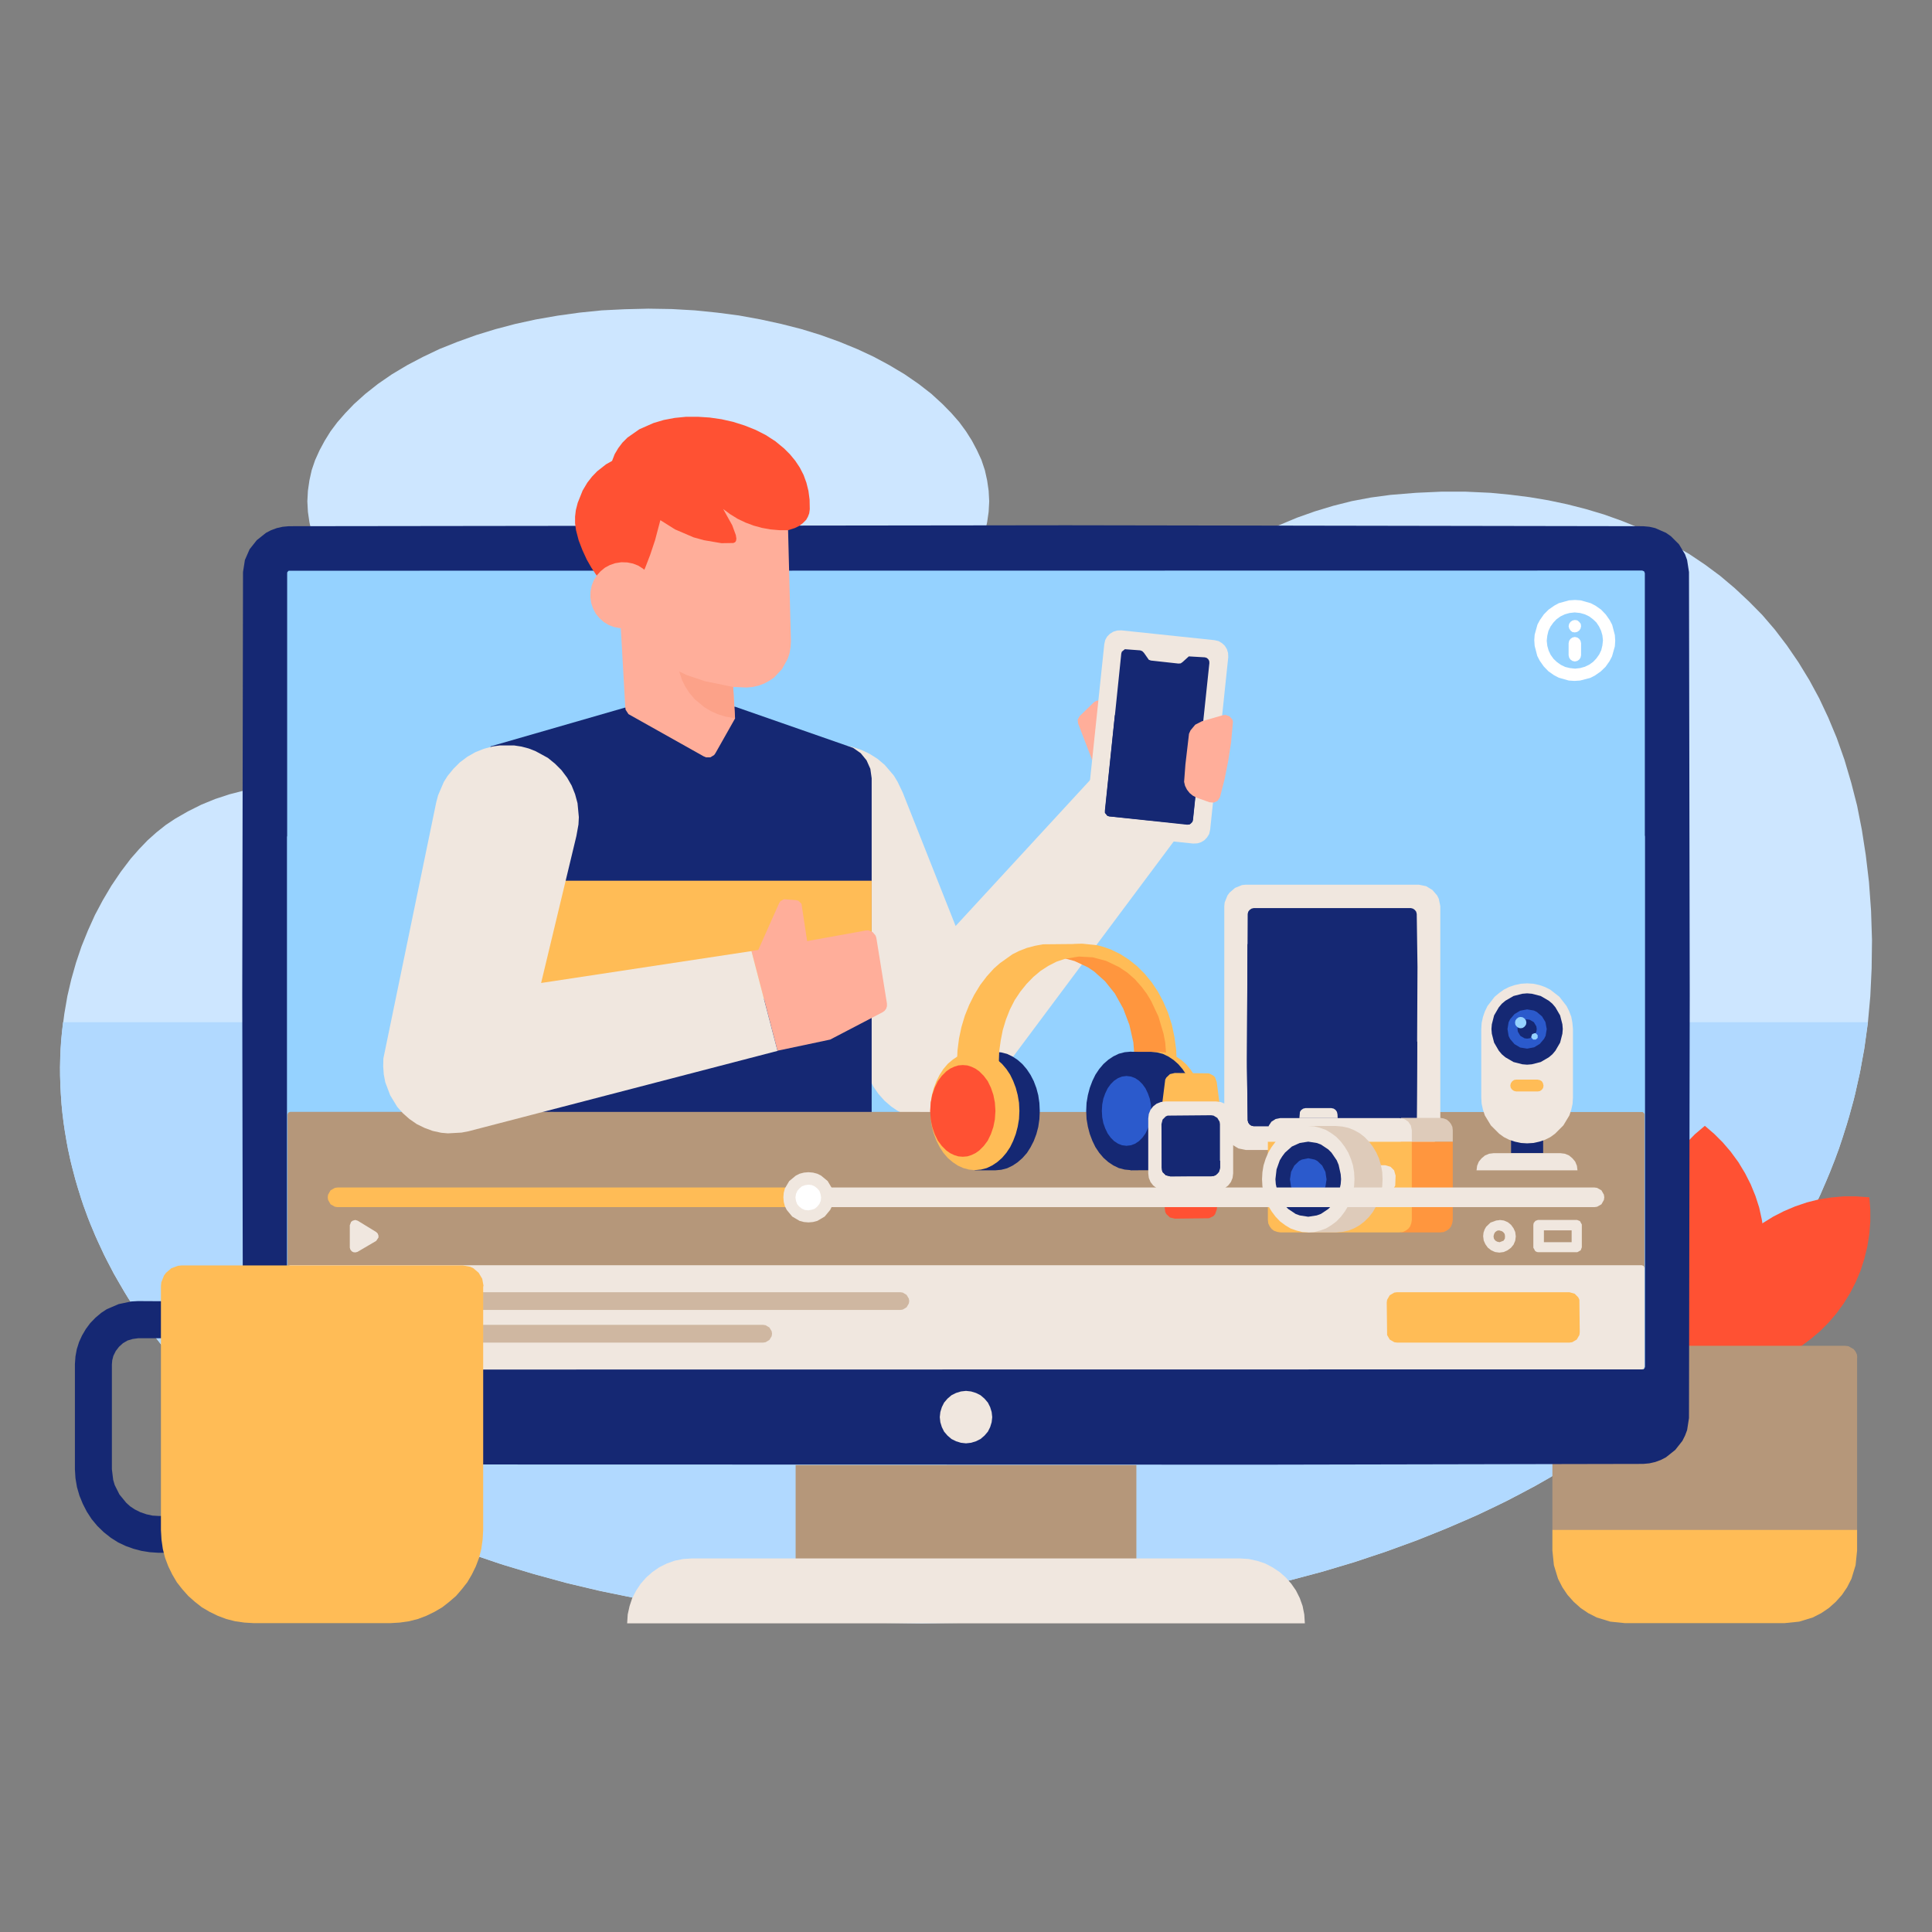 <?xml version="1.0" standalone="no"?><!DOCTYPE svg PUBLIC "-//W3C//DTD SVG 1.1//EN" "http://www.w3.org/Graphics/SVG/1.1/DTD/svg11.dtd"><svg height="1024" node-id="1" sillyvg="true" template-height="1024" template-width="1024" version="1.1" viewBox="0 0 1024 1024" width="1024" xmlns="http://www.w3.org/2000/svg" xmlns:xlink="http://www.w3.org/1999/xlink"><rect x="0" y="0" width="1024" height="1024" fill="#808080" stroke="none"/><defs node-id="339"><linearGradient gradientUnits="objectBoundingBox" id="SVGID_1_" node-id="11" spreadMethod="pad" x1="-4082.936" x2="-4082.395" y1="-191.263" y2="-191.263"><stop offset="0" stop-color="#ffbc56"></stop><stop offset="1" stop-color="#ff5133"></stop></linearGradient><linearGradient gradientUnits="objectBoundingBox" id="SVGID_2_" node-id="15" spreadMethod="pad" x1="-4082.821" x2="-4082.28" y1="-239.998" y2="-239.998"><stop offset="0" stop-color="#ffbc56"></stop><stop offset="1" stop-color="#ff5133"></stop></linearGradient><linearGradient gradientUnits="objectBoundingBox" id="SVGID_3_" node-id="19" spreadMethod="pad" x1="-4083.325" x2="-4082.767" y1="-228.888" y2="-228.888"><stop offset="0" stop-color="#ffbc56"></stop><stop offset="1" stop-color="#ff5133"></stop></linearGradient><linearGradient gradientUnits="objectBoundingBox" id="SVGID_4_" node-id="23" spreadMethod="pad" x1="-4083.643" x2="-4083.085" y1="-218.713" y2="-218.713"><stop offset="0" stop-color="#f0e7df"></stop><stop offset="1" stop-color="#b5977a"></stop></linearGradient><linearGradient gradientUnits="objectBoundingBox" id="SVGID_5_" node-id="27" spreadMethod="pad" x1="-4083.981" x2="-4083.439" y1="-196.812" y2="-196.812"><stop offset="0" stop-color="#ff5133"></stop><stop offset="1" stop-color="#ffbc56"></stop></linearGradient><linearGradient gradientUnits="objectBoundingBox" id="SVGID_6_" node-id="32" spreadMethod="pad" x1="-4083.683" x2="-4083.126" y1="-211.873" y2="-211.873"><stop offset="0" stop-color="#2b5acc"></stop><stop offset="1" stop-color="#152873"></stop></linearGradient><linearGradient gradientUnits="objectBoundingBox" id="SVGID_7_" node-id="36" spreadMethod="pad" x1="-4082.597" x2="-4082.04" y1="-413.644" y2="-413.644"><stop offset="0" stop-color="#ffffff"></stop><stop offset="1" stop-color="#f0e7df"></stop></linearGradient><linearGradient gradientUnits="objectBoundingBox" id="SVGID_8_" node-id="40" spreadMethod="pad" x1="-4083.03" x2="-4082.473" y1="-223.129" y2="-223.129"><stop offset="0" stop-color="#e1f2ff"></stop><stop offset="1" stop-color="#95d2ff"></stop></linearGradient><linearGradient gradientUnits="objectBoundingBox" id="SVGID_9_" node-id="44" spreadMethod="pad" x1="-4082.949" x2="-4082.408" y1="-207.526" y2="-207.526"><stop offset="0" stop-color="#e1f2ff"></stop><stop offset="1" stop-color="#95d2ff"></stop></linearGradient><linearGradient gradientUnits="objectBoundingBox" id="SVGID_10_" node-id="48" spreadMethod="pad" x1="-4083.691" x2="-4083.15" y1="-218.618" y2="-218.618"><stop offset="0" stop-color="#f0e7df"></stop><stop offset="1" stop-color="#b5977a"></stop></linearGradient><linearGradient gradientUnits="objectBoundingBox" id="SVGID_11_" node-id="52" spreadMethod="pad" x1="-4083.897" x2="-4083.339" y1="-230.904" y2="-230.904"><stop offset="0" stop-color="#ffffff"></stop><stop offset="1" stop-color="#f0e7df"></stop></linearGradient><linearGradient gradientUnits="objectBoundingBox" id="SVGID_12_" node-id="58" spreadMethod="pad" x1="-4090.482" x2="-4089.924" y1="-235.13" y2="-235.097"><stop offset="0" stop-color="#ffffff"></stop><stop offset="1" stop-color="#f0e7df"></stop></linearGradient><linearGradient gradientUnits="objectBoundingBox" id="SVGID_13_" node-id="62" spreadMethod="pad" x1="-4056.455" x2="-4055.898" y1="-254.007" y2="-253.925"><stop offset="0" stop-color="#ffddd3"></stop><stop offset="0.54" stop-color="#ffbbaa"></stop><stop offset="1" stop-color="#ffae9a"></stop></linearGradient><linearGradient gradientUnits="objectBoundingBox" id="SVGID_14_" node-id="68" spreadMethod="pad" x1="-4083.914" x2="-4083.373" y1="-297.033" y2="-297.033"><stop offset="0" stop-color="#ffffff"></stop><stop offset="1" stop-color="#f0e7df"></stop></linearGradient><linearGradient gradientUnits="objectBoundingBox" id="SVGID_15_" node-id="72" spreadMethod="pad" x1="-4083.975" x2="-4083.418" y1="-154.168" y2="-154.168"><stop offset="0" stop-color="#2b5acc"></stop><stop offset="1" stop-color="#152873"></stop></linearGradient><linearGradient gradientUnits="objectBoundingBox" id="SVGID_16_" node-id="76" spreadMethod="pad" x1="-4084.011" x2="-4083.47" y1="-154.43" y2="-154.43"><stop offset="0" stop-color="#2b5acc"></stop><stop offset="1" stop-color="#152873"></stop></linearGradient><linearGradient gradientUnits="objectBoundingBox" id="SVGID_17_" node-id="80" spreadMethod="pad" x1="-4124.964" x2="-4124.406" y1="-287.958" y2="-287.334"><stop offset="0" stop-color="#ffddd3"></stop><stop offset="0.54" stop-color="#ffbbaa"></stop><stop offset="1" stop-color="#ffae9a"></stop></linearGradient><linearGradient gradientUnits="objectBoundingBox" id="SVGID_18_" node-id="86" spreadMethod="pad" x1="-4083.439" x2="-4082.898" y1="-200.361" y2="-200.361"><stop offset="0" stop-color="#2b5acc"></stop><stop offset="1" stop-color="#152873"></stop></linearGradient><linearGradient gradientUnits="objectBoundingBox" id="SVGID_19_" node-id="90" spreadMethod="pad" x1="-4086.391" x2="-4085.834" y1="-193.533" y2="-193.533"><stop offset="0" stop-color="#ff5133"></stop><stop offset="1" stop-color="#ffbc56"></stop></linearGradient><linearGradient gradientUnits="objectBoundingBox" id="SVGID_20_" node-id="95" spreadMethod="pad" x1="-4081.04" x2="-4080.482" y1="-238.33" y2="-238.33"><stop offset="0" stop-color="#ffbc56"></stop><stop offset="1" stop-color="#ff5133"></stop></linearGradient><linearGradient gradientUnits="objectBoundingBox" id="SVGID_21_" node-id="99" spreadMethod="pad" x1="-4081.159" x2="-4080.618" y1="-231.117" y2="-231.117"><stop offset="0" stop-color="#ffddd3"></stop><stop offset="0.54" stop-color="#ffbbaa"></stop><stop offset="1" stop-color="#ffae9a"></stop></linearGradient><linearGradient gradientUnits="objectBoundingBox" id="SVGID_22_" node-id="104" spreadMethod="pad" x1="-4081.532" x2="-4080.974" y1="-228.736" y2="-228.736"><stop offset="0" stop-color="#ffddd3"></stop><stop offset="0.54" stop-color="#ffbbaa"></stop><stop offset="1" stop-color="#ffae9a"></stop></linearGradient><linearGradient gradientUnits="objectBoundingBox" id="SVGID_23_" node-id="109" spreadMethod="pad" x1="-4155.749" x2="-4155.208" y1="-202.813" y2="-202.813"><stop offset="0" stop-color="#f58b71"></stop><stop offset="1" stop-color="#fca289"></stop></linearGradient><linearGradient gradientUnits="objectBoundingBox" id="Table_1_" node-id="113" spreadMethod="pad" x1="-4082.777" x2="-4082.235" y1="-240.643" y2="-240.643"><stop offset="0" stop-color="#ceb8a3"></stop><stop offset="1" stop-color="#b5977a"></stop></linearGradient><linearGradient gradientUnits="objectBoundingBox" id="SVGID_24_" node-id="118" spreadMethod="pad" x1="-4082.09" x2="-4081.549" y1="-240.316" y2="-240.316"><stop offset="0" stop-color="#ffddd3"></stop><stop offset="0.54" stop-color="#ffbbaa"></stop><stop offset="1" stop-color="#ffae9a"></stop></linearGradient><linearGradient gradientUnits="objectBoundingBox" id="SVGID_25_" node-id="123" spreadMethod="pad" x1="-4083.183" x2="-4082.625" y1="-225.531" y2="-225.531"><stop offset="0" stop-color="#ffffff"></stop><stop offset="1" stop-color="#f0e7df"></stop></linearGradient><linearGradient gradientUnits="objectBoundingBox" id="SVGID_26_" node-id="128" spreadMethod="pad" x1="-4082.999" x2="-4082.458" y1="-261.434" y2="-261.434"><stop offset="0" stop-color="#ffffff"></stop><stop offset="1" stop-color="#f0e7df"></stop></linearGradient><linearGradient gradientUnits="objectBoundingBox" id="SVGID_27_" node-id="132" spreadMethod="pad" x1="-4082.721" x2="-4082.163" y1="-184.355" y2="-184.355"><stop offset="0" stop-color="#2b5acc"></stop><stop offset="1" stop-color="#152873"></stop></linearGradient><linearGradient gradientUnits="objectBoundingBox" id="SVGID_28_" node-id="136" spreadMethod="pad" x1="-4082.552" x2="-4082.01" y1="-184.392" y2="-184.392"><stop offset="0" stop-color="#2b5acc"></stop><stop offset="1" stop-color="#152873"></stop></linearGradient><linearGradient gradientUnits="objectBoundingBox" id="SVGID_29_" node-id="141" spreadMethod="pad" x1="-4082.057" x2="-4081.5" y1="-131.036" y2="-131.036"><stop offset="0" stop-color="#2b5acc"></stop><stop offset="1" stop-color="#152873"></stop></linearGradient><linearGradient gradientUnits="objectBoundingBox" id="SVGID_30_" node-id="145" spreadMethod="pad" x1="-4086.161" x2="-4085.603" y1="-143.962" y2="-143.962"><stop offset="0" stop-color="#ff3a23"></stop><stop offset="1" stop-color="#ff963e"></stop></linearGradient><linearGradient gradientUnits="objectBoundingBox" id="SVGID_31_" node-id="149" spreadMethod="pad" x1="-4086.175" x2="-4085.633" y1="-151.881" y2="-151.881"><stop offset="0" stop-color="#ff5133"></stop><stop offset="1" stop-color="#ffbc56"></stop></linearGradient><linearGradient gradientUnits="objectBoundingBox" id="SVGID_32_" node-id="153" spreadMethod="pad" x1="-4085.3" x2="-4084.759" y1="-187.37" y2="-187.37"><stop offset="0" stop-color="#ff5133"></stop><stop offset="1" stop-color="#ffbc56"></stop></linearGradient><linearGradient gradientUnits="objectBoundingBox" id="SVGID_33_" node-id="157" spreadMethod="pad" x1="-4085.774" x2="-4085.216" y1="-95.227" y2="-95.227"><stop offset="0" stop-color="#ff5133"></stop><stop offset="1" stop-color="#ffbc56"></stop></linearGradient><linearGradient gradientUnits="objectBoundingBox" id="SVGID_34_" node-id="161" spreadMethod="pad" x1="-4082.706" x2="-4082.165" y1="-166.082" y2="-166.082"><stop offset="0" stop-color="#2b5acc"></stop><stop offset="1" stop-color="#152873"></stop></linearGradient><linearGradient gradientUnits="objectBoundingBox" id="SVGID_35_" node-id="165" spreadMethod="pad" x1="-4085.774" x2="-4085.216" y1="-125.453" y2="-125.453"><stop offset="0" stop-color="#ff5133"></stop><stop offset="1" stop-color="#ffbc56"></stop></linearGradient><linearGradient gradientUnits="objectBoundingBox" id="SVGID_36_" node-id="169" spreadMethod="pad" x1="-4082.057" x2="-4081.5" y1="-154.624" y2="-154.624"><stop offset="0" stop-color="#2b5acc"></stop><stop offset="1" stop-color="#152873"></stop></linearGradient><linearGradient gradientUnits="objectBoundingBox" id="SVGID_37_" node-id="173" spreadMethod="pad" x1="-4086.223" x2="-4085.665" y1="-92.113" y2="-92.113"><stop offset="0" stop-color="#ffbc56"></stop><stop offset="1" stop-color="#ff5133"></stop></linearGradient><linearGradient gradientUnits="objectBoundingBox" id="SVGID_38_" node-id="177" spreadMethod="pad" x1="-4080.704" x2="-4080.146" y1="-105.927" y2="-105.927"><stop offset="0" stop-color="#152873"></stop><stop offset="1" stop-color="#2b5acc"></stop></linearGradient><linearGradient gradientUnits="objectBoundingBox" id="SVGID_39_" node-id="182" spreadMethod="pad" x1="-4071.914" x2="-4071.356" y1="-55.044" y2="-55.044"><stop offset="0" stop-color="#2b5acc"></stop><stop offset="1" stop-color="#152873"></stop></linearGradient><linearGradient gradientUnits="objectBoundingBox" id="SVGID_40_" node-id="186" spreadMethod="pad" x1="-4082.429" x2="-4081.887" y1="-321.242" y2="-321.242"><stop offset="0" stop-color="#ffffff"></stop><stop offset="1" stop-color="#f0e7df"></stop></linearGradient><linearGradient gradientUnits="objectBoundingBox" id="SVGID_41_" node-id="190" spreadMethod="pad" x1="-4102.294" x2="-4101.736" y1="11.189" y2="11.189"><stop offset="0" stop-color="#ff5133"></stop><stop offset="1" stop-color="#ffbc56"></stop></linearGradient><linearGradient gradientUnits="objectBoundingBox" id="SVGID_42_" node-id="194" spreadMethod="pad" x1="-4073.472" x2="-4072.931" y1="-311.72" y2="-311.72"><stop offset="0" stop-color="#ffffff"></stop><stop offset="1" stop-color="#f0e7df"></stop></linearGradient><linearGradient gradientUnits="objectBoundingBox" id="SVGID_43_" node-id="198" spreadMethod="pad" x1="-4080.218" x2="-4079.677" y1="-143.231" y2="-143.231"><stop offset="0" stop-color="#2b5acc"></stop><stop offset="1" stop-color="#152873"></stop></linearGradient><linearGradient gradientUnits="objectBoundingBox" id="SVGID_44_" node-id="202" spreadMethod="pad" x1="-4077.661" x2="-4077.119" y1="-83.8" y2="-83.8"><stop offset="0" stop-color="#152873"></stop><stop offset="1" stop-color="#2b5acc"></stop></linearGradient><linearGradient gradientUnits="objectBoundingBox" id="SVGID_45_" node-id="206" spreadMethod="pad" x1="-4070.332" x2="-4069.791" y1="51.923" y2="51.923"><stop offset="0" stop-color="#2b5acc"></stop><stop offset="1" stop-color="#152873"></stop></linearGradient><linearGradient gradientUnits="objectBoundingBox" id="SVGID_46_" node-id="210" spreadMethod="pad" x1="-4061.524" x2="-4060.966" y1="240.944" y2="240.944"><stop offset="0" stop-color="#e1f2ff"></stop><stop offset="1" stop-color="#95d2ff"></stop></linearGradient><linearGradient gradientUnits="objectBoundingBox" id="SVGID_47_" node-id="214" spreadMethod="pad" x1="-4045.994" x2="-4045.436" y1="566.02" y2="566.02"><stop offset="0" stop-color="#e1f2ff"></stop><stop offset="1" stop-color="#95d2ff"></stop></linearGradient><linearGradient gradientUnits="objectBoundingBox" id="SVGID_48_" node-id="219" spreadMethod="pad" x1="-4062.701" x2="-4062.16" y1="-476.702" y2="-476.702"><stop offset="0" stop-color="#ffffff"></stop><stop offset="1" stop-color="#f0e7df"></stop></linearGradient><linearGradient gradientUnits="objectBoundingBox" id="SVGID_49_" node-id="223" spreadMethod="pad" x1="-4085.879" x2="-4085.338" y1="-69.237" y2="-69.237"><stop offset="0" stop-color="#ff3a23"></stop><stop offset="1" stop-color="#ff963e"></stop></linearGradient><linearGradient gradientUnits="objectBoundingBox" id="SVGID_50_" node-id="227" spreadMethod="pad" x1="-4076.046" x2="-4075.505" y1="-405.038" y2="-405.038"><stop offset="0" stop-color="#ffffff"></stop><stop offset="1" stop-color="#decbba"></stop></linearGradient><linearGradient gradientUnits="objectBoundingBox" id="SVGID_51_" node-id="231" spreadMethod="pad" x1="-4085.879" x2="-4085.338" y1="-162.03" y2="-162.03"><stop offset="0" stop-color="#ff5133"></stop><stop offset="1" stop-color="#ffbc56"></stop></linearGradient><linearGradient gradientUnits="objectBoundingBox" id="SVGID_52_" node-id="235" spreadMethod="pad" x1="-4076.046" x2="-4075.505" y1="-284.633" y2="-284.633"><stop offset="0" stop-color="#ffffff"></stop><stop offset="1" stop-color="#f0e7df"></stop></linearGradient><linearGradient gradientUnits="objectBoundingBox" id="SVGID_53_" node-id="240" spreadMethod="pad" x1="-4077.364" x2="-4076.806" y1="-724.871" y2="-724.871"><stop offset="0" stop-color="#ffffff"></stop><stop offset="1" stop-color="#f0e7df"></stop></linearGradient><linearGradient gradientUnits="objectBoundingBox" id="SVGID_54_" node-id="244" spreadMethod="pad" x1="-4082.252" x2="-4081.711" y1="-348.914" y2="-348.914"><stop offset="0" stop-color="#ffffff"></stop><stop offset="1" stop-color="#decbba"></stop></linearGradient><linearGradient gradientUnits="objectBoundingBox" id="SVGID_55_" node-id="248" spreadMethod="pad" x1="-4082.252" x2="-4081.711" y1="-323.255" y2="-323.255"><stop offset="0" stop-color="#ffffff"></stop><stop offset="1" stop-color="#f0e7df"></stop></linearGradient><linearGradient gradientUnits="objectBoundingBox" id="SVGID_56_" node-id="252" spreadMethod="pad" x1="-4081.494" x2="-4080.953" y1="-134.502" y2="-134.502"><stop offset="0" stop-color="#2b5acc"></stop><stop offset="1" stop-color="#152873"></stop></linearGradient><linearGradient gradientUnits="objectBoundingBox" id="SVGID_57_" node-id="256" spreadMethod="pad" x1="-4079.657" x2="-4079.1" y1="-71.332" y2="-71.332"><stop offset="0" stop-color="#152873"></stop><stop offset="1" stop-color="#2b5acc"></stop></linearGradient><linearGradient gradientUnits="objectBoundingBox" id="SVGID_58_" node-id="261" spreadMethod="pad" x1="-4090.064" x2="-4089.523" y1="-81.969" y2="-81.969"><stop offset="0" stop-color="#ff5133"></stop><stop offset="1" stop-color="#ffbc56"></stop></linearGradient><linearGradient gradientUnits="objectBoundingBox" id="SVGID_59_" node-id="265" spreadMethod="pad" x1="-4078.675" x2="-4078.133" y1="-81.969" y2="-81.969"><stop offset="0" stop-color="#ffbc56"></stop><stop offset="1" stop-color="#ff5133"></stop></linearGradient><linearGradient gradientUnits="objectBoundingBox" id="SVGID_60_" node-id="269" spreadMethod="pad" x1="-4081.697" x2="-4081.14" y1="-334.925" y2="-334.925"><stop offset="0" stop-color="#ffffff"></stop><stop offset="1" stop-color="#f0e7df"></stop></linearGradient><linearGradient gradientUnits="objectBoundingBox" id="SVGID_61_" node-id="273" spreadMethod="pad" x1="-4080.746" x2="-4080.189" y1="-123.329" y2="-123.329"><stop offset="0" stop-color="#2b5acc"></stop><stop offset="1" stop-color="#152873"></stop></linearGradient><linearGradient gradientUnits="objectBoundingBox" id="SVGID_62_" node-id="277" spreadMethod="pad" x1="-4079.679" x2="-4079.138" y1="-123.328" y2="-123.328"><stop offset="0" stop-color="#2b5acc"></stop><stop offset="1" stop-color="#152873"></stop></linearGradient><linearGradient gradientUnits="objectBoundingBox" id="SVGID_63_" node-id="282" spreadMethod="pad" x1="-4082.857" x2="-4082.3" y1="-223.256" y2="-223.256"><stop offset="0" stop-color="#ffffff"></stop><stop offset="1" stop-color="#f0e7df"></stop></linearGradient><linearGradient gradientUnits="objectBoundingBox" id="SVGID_64_" node-id="286" spreadMethod="pad" x1="-4086.303" x2="-4085.745" y1="-176.403" y2="-176.403"><stop offset="0" stop-color="#ff5133"></stop><stop offset="1" stop-color="#ffbc56"></stop></linearGradient><linearGradient gradientUnits="objectBoundingBox" id="SVGID_65_" node-id="290" spreadMethod="pad" x1="-4082.366" x2="-4081.808" y1="-259.934" y2="-259.934"><stop offset="0" stop-color="#f0e7df"></stop><stop offset="1" stop-color="#cfb7a1"></stop></linearGradient><linearGradient gradientUnits="objectBoundingBox" id="SVGID_66_" node-id="294" spreadMethod="pad" x1="-4082.366" x2="-4081.808" y1="-259.499" y2="-259.499"><stop offset="0" stop-color="#f0e7df"></stop><stop offset="1" stop-color="#cfb7a1"></stop></linearGradient><linearGradient gradientUnits="objectBoundingBox" id="SVGID_67_" node-id="299" spreadMethod="pad" x1="-4074.824" x2="-4074.266" y1="-228.282" y2="-228.282"><stop offset="0" stop-color="#ffffff"></stop><stop offset="1" stop-color="#f0e7df"></stop></linearGradient><linearGradient gradientUnits="objectBoundingBox" id="SVGID_68_" node-id="303" spreadMethod="pad" x1="-4092.439" x2="-4091.882" y1="-197.827" y2="-197.827"><stop offset="0" stop-color="#ff5133"></stop><stop offset="1" stop-color="#ffbc56"></stop></linearGradient><linearGradient gradientUnits="objectBoundingBox" id="SVGID_69_" node-id="307" spreadMethod="pad" x1="-4080.339" x2="-4079.781" y1="-425.808" y2="-425.808"><stop offset="0" stop-color="#ffffff"></stop><stop offset="1" stop-color="#f0e7df"></stop></linearGradient><linearGradient gradientUnits="objectBoundingBox" id="SVGID_70_" node-id="311" spreadMethod="pad" x1="-4077.452" x2="-4076.894" y1="-630.187" y2="-630.187"><stop offset="0" stop-color="#f0e7df"></stop><stop offset="1" stop-color="#ffffff"></stop></linearGradient><linearGradient gradientUnits="objectBoundingBox" id="SVGID_71_" node-id="316" spreadMethod="pad" x1="-4079.01" x2="-4078.469" y1="-414.195" y2="-414.195"><stop offset="0" stop-color="#ffffff"></stop><stop offset="1" stop-color="#f0e7df"></stop></linearGradient><linearGradient gradientUnits="objectBoundingBox" id="SVGID_72_" node-id="320" spreadMethod="pad" x1="-4079.018" x2="-4078.476" y1="173.949" y2="173.949"><stop offset="0" stop-color="#ffffff"></stop><stop offset="1" stop-color="#f0e7df"></stop></linearGradient><linearGradient gradientUnits="objectBoundingBox" id="SVGID_73_" node-id="324" spreadMethod="pad" x1="-4079.441" x2="-4078.883" y1="-514.922" y2="-514.922"><stop offset="0" stop-color="#ffffff"></stop><stop offset="1" stop-color="#f0e7df"></stop></linearGradient><linearGradient gradientUnits="objectBoundingBox" id="SVGID_74_" node-id="330" spreadMethod="pad" x1="-4083.624" x2="-4083.066" y1="-173.791" y2="-173.791"><stop offset="0" stop-color="#2b5acc"></stop><stop offset="1" stop-color="#152873"></stop></linearGradient><linearGradient gradientUnits="objectBoundingBox" id="SVGID_75_" node-id="334" spreadMethod="pad" x1="-4084.115" x2="-4083.574" y1="-193.708" y2="-193.708"><stop offset="0" stop-color="#ff5133"></stop><stop offset="1" stop-color="#ffbc56"></stop></linearGradient></defs><g node-id="1004"><g node-id="1005"><g node-id="1006"><path d="M 513.60 860.10 L 533.30 859.40 L 552.70 858.30 L 571.90 856.70 L 590.90 854.70 L 609.70 852.20 L 628.50 849.30 L 647.00 845.90 L 665.10 842.10 L 682.90 837.80 L 700.30 833.20 L 717.80 828.00 L 734.80 822.30 L 751.30 816.30 L 767.40 809.80 L 783.10 803.00 L 798.70 795.50 L 813.70 787.60 L 828.10 779.30 L 842.10 770.60 L 855.50 761.50 L 866.50 753.40 L 877.00 745.10 L 887.10 736.40 L 896.80 727.50 L 906.10 718.30 L 915.00 708.80 L 923.50 698.90 L 931.60 688.70 L 939.20 678.20 L 946.30 667.40 L 953.00 656.30 L 959.20 644.80 L 964.90 633.10 L 970.00 621.10 L 974.70 608.80 L 978.80 596.10 L 982.50 583.00 L 985.60 569.40 L 988.10 556.10 L 990.00 542.30 L 991.30 528.10 L 992.00 513.40 L 992.20 498.30 L 991.70 482.70 L 990.60 467.50 L 988.90 453.20 L 986.80 439.70 L 984.30 427.00 L 981.20 414.90 L 977.60 402.70 L 973.50 391.10 L 969.00 380.30 L 964.20 370.10 L 959.00 360.50 L 953.20 351.00 L 947.10 342.10 L 940.70 333.70 L 934.00 325.90 L 926.90 318.70 L 919.40 311.70 L 911.70 305.20 L 903.60 299.20 L 895.40 293.70 L 886.80 288.70 L 878.00 284.00 L 868.90 279.80 L 859.70 276.10 L 850.20 272.70 L 840.50 269.80 L 830.70 267.30 L 820.80 265.20 L 810.70 263.50 L 800.40 262.20 L 790.00 261.20 L 776.90 260.60 L 763.80 260.60 L 750.50 261.20 L 737.00 262.30 L 726.60 263.70 L 716.50 265.60 L 706.60 268.10 L 697.00 271.00 L 687.40 274.40 L 678.10 278.30 L 668.80 282.50 L 659.70 287.10 L 647.80 293.80 L 636.10 300.90 L 624.50 308.50 L 607.60 320.50 L 590.80 333.10 L 541.40 371.60 L 525.00 383.80 L 513.90 391.50 L 502.80 398.80 L 491.60 405.60 L 483.10 410.40 L 465.80 418.70 L 457.00 422.30 L 448.10 425.50 L 439.00 428.10 L 429.80 430.30 L 420.50 431.90 L 409.20 433.20 L 397.40 433.90 L 385.10 434.10 L 372.80 433.80 L 347.20 432.20 L 327.80 430.10 L 248.10 419.40 L 228.60 417.10 L 202.80 414.80 L 190.40 414.20 L 177.90 413.90 L 165.90 414.20 L 154.40 415.00 L 145.80 415.90 L 137.40 417.30 L 129.40 419.00 L 121.60 421.00 L 114.00 423.50 L 106.70 426.50 L 99.70 430.00 L 92.90 433.90 L 87.80 437.30 L 82.90 441.20 L 78.20 445.40 L 73.70 450.10 L 69.30 455.10 L 64.00 462.10 L 59.00 469.50 L 54.50 477.10 L 50.30 485.00 L 46.60 493.20 L 43.20 501.60 L 40.30 510.20 L 37.80 519.00 L 35.70 528.00 L 34.10 537.30 L 32.90 546.60 L 32.10 556.10 L 31.80 565.70 L 32.00 575.40 L 32.60 585.40 L 33.70 595.20 L 35.30 605.10 L 37.30 615.00 L 39.90 625.10 L 43.00 635.30 L 46.50 645.20 L 50.50 655.00 L 55.10 665.00 L 60.20 674.90 L 66.00 684.90 L 72.00 694.40 L 78.70 703.90 L 86.00 713.40 L 93.80 722.80 L 102.40 732.10 L 111.20 741.00 L 120.60 749.60 L 130.70 758.20 L 141.50 766.60 L 153.00 775.00 L 164.60 782.60 L 176.90 790.10 L 190.00 797.40 L 203.90 804.40 L 218.70 811.30 L 233.20 817.40 L 248.60 823.30 L 264.90 828.80 L 282.00 834.00 L 300.10 839.00 L 317.80 843.20 L 336.40 847.00 L 356.00 850.40 L 376.60 853.40 L 398.20 855.90 L 419.10 857.80 L 441.10 859.20 L 464.20 860.10 L 488.30 860.40 L 513.60 860.10 Z M 343.60 163.60 L 331.10 163.90 L 318.90 164.50 L 307.10 165.70 L 295.60 167.30 L 284.10 169.30 L 273.10 171.70 L 262.50 174.50 L 252.40 177.60 L 242.40 181.20 L 232.90 185.00 L 224.10 189.20 L 215.90 193.50 L 207.70 198.40 L 200.30 203.50 L 193.60 208.80 L 187.60 214.20 L 183.00 219.00 L 178.80 223.80 L 175.20 228.60 L 172.10 233.60 L 169.40 238.60 L 167.00 243.90 L 165.20 249.20 L 164.00 254.60 L 163.20 260.10 L 162.90 265.70 L 163.20 271.30 L 164.00 276.80 L 165.20 282.20 L 167.00 287.50 L 169.40 292.80 L 172.10 297.80 L 175.20 302.80 L 178.80 307.60 L 183.00 312.40 L 187.60 317.20 L 193.60 322.60 L 200.30 327.90 L 207.70 333.00 L 215.90 337.90 L 224.10 342.20 L 232.90 346.40 L 242.40 350.20 L 252.40 353.80 L 262.50 356.90 L 273.10 359.70 L 284.10 362.10 L 295.60 364.10 L 307.10 365.70 L 318.90 366.90 L 331.10 367.50 L 343.60 367.80 L 356.10 367.60 L 368.30 366.90 L 380.10 365.70 L 391.60 364.20 L 403.10 362.10 L 414.10 359.70 L 424.70 357.00 L 434.80 353.90 L 444.80 350.30 L 454.30 346.40 L 463.10 342.30 L 471.30 337.90 L 479.50 333.00 L 486.90 327.90 L 493.60 322.70 L 499.60 317.20 L 504.20 312.50 L 508.40 307.70 L 512.00 302.80 L 515.10 297.90 L 517.80 292.80 L 520.20 287.60 L 522.00 282.20 L 523.20 276.80 L 524.00 271.30 L 524.30 265.70 L 524.00 260.10 L 523.20 254.60 L 522.00 249.20 L 520.20 243.80 L 517.80 238.60 L 515.10 233.50 L 512.00 228.60 L 508.40 223.70 L 504.20 218.90 L 499.60 214.20 L 493.60 208.70 L 486.90 203.50 L 479.50 198.40 L 471.30 193.50 L 463.10 189.10 L 454.30 185.00 L 444.80 181.10 L 434.80 177.50 L 424.70 174.40 L 414.10 171.70 L 403.10 169.30 L 391.60 167.20 L 380.10 165.70 L 368.30 164.50 L 356.10 163.80 L 343.60 163.60 Z" fill="#cde6ff" fill-rule="evenodd" group-id="1,2,3" node-id="812" stroke="none" target-height="696.8" target-width="960.4" target-x="31.8" target-y="163.6"></path><path d="M 990.00 541.80 L 988.20 554.80 L 986.00 567.50 L 983.30 579.80 L 980.10 591.80 L 976.50 603.40 L 972.50 614.80 L 967.90 626.10 L 963.00 637.00 L 957.60 647.70 L 951.90 658.20 L 945.70 668.30 L 939.10 678.20 L 932.20 687.80 L 924.90 697.20 L 917.20 706.30 L 909.10 715.10 L 900.70 723.70 L 891.90 732.10 L 881.00 741.70 L 869.60 750.90 L 857.80 759.80 L 845.40 768.30 L 832.60 776.50 L 819.60 784.20 L 806.10 791.60 L 792.30 798.60 L 778.00 805.20 L 763.20 811.50 L 748.40 817.30 L 733.30 822.80 L 717.70 827.90 L 701.90 832.70 L 685.60 837.10 L 669.40 841.00 L 652.90 844.60 L 636.20 847.90 L 619.10 850.70 L 601.80 853.20 L 580.20 855.80 L 558.30 857.80 L 536.10 859.20 L 513.60 860.00 L 488.60 860.30 L 464.70 860.00 L 441.90 859.20 L 420.10 857.80 L 399.30 856.00 L 377.90 853.50 L 357.50 850.60 L 338.10 847.30 L 319.60 843.50 L 302.00 839.40 L 284.10 834.60 L 267.00 829.50 L 250.80 824.00 L 235.50 818.30 L 221.00 812.30 L 206.30 805.60 L 192.50 798.70 L 179.40 791.50 L 167.10 784.20 L 155.50 776.70 L 144.00 768.50 L 133.10 760.20 L 123.00 751.80 L 113.50 743.20 L 104.70 734.60 L 96.10 725.30 L 88.10 716.10 L 80.80 706.80 L 74.10 697.40 L 67.90 688.00 L 62.10 678.10 L 56.80 668.30 L 52.10 658.50 L 47.90 648.80 L 44.20 639.00 L 41.00 628.90 L 38.30 619.00 L 36.00 609.10 L 34.30 599.30 L 33.00 589.60 L 32.20 579.70 L 31.80 570.00 L 31.90 560.50 L 32.40 551.10 L 33.40 541.80 L 990.00 541.80 Z" fill="#b1d9ff" fill-rule="evenodd" group-id="1,2,3" node-id="814" stroke="none" target-height="318.5" target-width="958.2" target-x="31.8" target-y="541.8"></path></g><g node-id="1007"><path d="M 816.40 634.60 L 823.30 634.10 L 830.10 634.10 L 836.70 634.70 L 843.20 635.70 L 849.50 637.30 L 855.70 639.40 L 861.60 641.90 L 867.30 644.80 L 872.80 648.20 L 878.00 652.00 L 882.80 656.20 L 887.40 660.70 L 891.60 665.60 L 895.40 670.80 L 898.80 676.30 L 901.90 682.10 L 904.40 688.20 L 906.50 694.50 L 908.10 701.00 L 909.20 707.90 L 909.70 714.40 L 909.70 720.90 L 909.20 727.40 L 902.30 727.90 L 895.50 727.90 L 888.90 727.30 L 882.40 726.20 L 876.00 724.60 L 869.90 722.50 L 864.00 720.00 L 858.20 717.00 L 852.70 713.60 L 847.60 709.80 L 842.70 705.70 L 838.10 701.10 L 833.90 696.20 L 830.10 691.00 L 826.70 685.50 L 823.70 679.70 L 821.10 673.60 L 819.10 667.30 L 817.50 660.80 L 816.40 653.90 L 815.90 647.50 L 815.90 641.00 L 816.40 634.60 Z" fill="url(#SVGID_1_)" fill-rule="evenodd" group-id="1,2,4" node-id="818" stroke="none" target-height="93.8" target-width="93.8" target-x="815.9" target-y="634.1"></path><path d="M 990.80 634.60 L 983.90 634.10 L 977.10 634.10 L 970.50 634.70 L 964.00 635.70 L 957.70 637.30 L 951.50 639.40 L 945.60 641.90 L 939.90 644.80 L 934.40 648.20 L 929.20 652.00 L 924.40 656.20 L 919.80 660.70 L 915.60 665.60 L 911.80 670.80 L 908.40 676.30 L 905.30 682.10 L 902.80 688.20 L 900.70 694.50 L 899.10 701.00 L 898.00 707.90 L 897.50 714.40 L 897.50 720.90 L 898.00 727.40 L 904.90 727.90 L 911.70 727.90 L 918.30 727.30 L 924.80 726.20 L 931.20 724.60 L 937.30 722.50 L 943.20 720.00 L 949.00 717.00 L 954.50 713.60 L 959.60 709.80 L 964.50 705.70 L 969.10 701.10 L 973.30 696.20 L 977.10 691.00 L 980.50 685.50 L 983.50 679.70 L 986.10 673.60 L 988.10 667.30 L 989.70 660.80 L 990.80 653.90 L 991.30 647.50 L 991.30 641.00 L 990.80 634.60 Z" fill="url(#SVGID_2_)" fill-rule="evenodd" group-id="1,2,4" node-id="820" stroke="none" target-height="93.8" target-width="93.8" target-x="897.5" target-y="634.1"></path><path d="M 903.60 596.70 L 898.30 601.20 L 893.60 606.00 L 889.30 611.10 L 885.50 616.50 L 882.10 622.10 L 879.20 627.90 L 876.80 633.90 L 874.90 640.00 L 873.40 646.30 L 872.40 652.60 L 871.90 659.00 L 871.90 665.50 L 872.40 671.90 L 873.40 678.30 L 874.80 684.60 L 876.80 690.80 L 879.30 696.90 L 882.30 702.80 L 885.80 708.60 L 889.90 714.20 L 894.10 719.10 L 898.70 723.70 L 903.60 727.90 L 908.90 723.40 L 913.60 718.60 L 917.90 713.50 L 921.70 708.10 L 925.10 702.50 L 928.00 696.70 L 930.40 690.70 L 932.30 684.60 L 933.80 678.30 L 934.80 672.00 L 935.30 665.60 L 935.30 659.10 L 934.80 652.70 L 933.80 646.40 L 932.40 640.00 L 930.40 633.80 L 927.90 627.70 L 924.90 621.80 L 921.40 616.00 L 917.30 610.40 L 913.10 605.50 L 908.60 601.00 L 903.60 596.70 Z" fill="url(#SVGID_3_)" fill-rule="evenodd" group-id="1,2,4" node-id="822" stroke="none" target-height="131.2" target-width="63.4" target-x="871.9" target-y="596.7"></path><path d="M 984.40 719.60 L 984.20 717.90 L 983.50 716.40 L 982.50 715.10 L 979.70 713.50 L 978.00 713.30 L 829.20 713.30 L 826.00 714.20 L 823.70 716.40 L 823.00 717.90 L 822.80 719.60 L 822.80 811.00 L 984.30 811.00 L 984.30 719.60 Z" fill="url(#SVGID_4_)" fill-rule="evenodd" group-id="1,2,4" node-id="824" stroke="none" target-height="97.7" target-width="161.6" target-x="822.8" target-y="713.3"></path><path d="M 984.40 810.90 L 822.80 810.90 L 822.80 821.80 L 823.60 829.60 L 825.80 836.80 L 828.10 841.30 L 830.80 845.30 L 834.10 849.00 L 837.80 852.30 L 841.80 855.00 L 846.30 857.30 L 853.50 859.50 L 861.30 860.30 L 945.80 860.30 L 953.60 859.50 L 960.80 857.30 L 965.30 855.00 L 969.30 852.30 L 973.00 849.00 L 976.30 845.30 L 979.00 841.30 L 981.30 836.80 L 983.50 829.60 L 984.30 821.80 L 984.30 810.90 Z" fill="url(#SVGID_5_)" fill-rule="evenodd" group-id="1,2,4" node-id="826" stroke="none" target-height="49.4" target-width="161.6" target-x="822.8" target-y="810.9"></path></g><g node-id="1008"><path d="M 146.70 775.00 L 143.30 773.70 L 140.30 772.00 L 137.50 770.00 L 135.00 767.50 L 133.00 764.80 L 131.30 761.80 L 130.00 758.60 L 129.20 755.20 L 128.80 751.60 L 128.40 527.40 L 128.80 303.20 L 129.80 296.80 L 132.30 291.10 L 136.10 286.30 L 141.00 282.40 L 143.70 281.00 L 146.70 279.90 L 149.80 279.20 L 153.10 278.90 L 565.20 278.40 L 870.90 278.90 L 874.20 279.20 L 877.30 279.90 L 883.00 282.40 L 885.60 284.20 L 889.90 288.50 L 893.10 293.80 L 894.20 296.80 L 895.20 303.20 L 895.60 527.40 L 895.20 751.60 L 894.20 758.00 L 893.10 760.90 L 891.70 763.70 L 887.90 768.50 L 883.00 772.40 L 880.30 773.80 L 877.30 774.90 L 874.20 775.60 L 870.90 775.90 L 670.70 776.30 L 250.80 776.20 L 153.10 775.90 L 150.00 775.70 L 146.70 775.00 Z" fill="url(#SVGID_6_)" fill-rule="evenodd" group-id="1,2,5" node-id="830" stroke="none" target-height="497.9" target-width="767.2" target-x="128.4" target-y="278.4"></path><path d="M 525.90 751.10 L 525.60 753.80 L 524.80 756.40 L 523.60 758.80 L 521.80 760.90 L 519.70 762.70 L 517.30 763.90 L 514.70 764.70 L 512.00 765.00 L 509.30 764.70 L 506.70 763.90 L 504.30 762.70 L 502.20 760.90 L 500.40 758.80 L 499.20 756.40 L 498.40 753.80 L 498.10 751.10 L 498.40 748.40 L 499.20 745.80 L 500.40 743.40 L 502.20 741.30 L 504.30 739.50 L 506.70 738.30 L 509.30 737.50 L 512.00 737.20 L 514.70 737.50 L 517.30 738.30 L 519.70 739.50 L 521.80 741.30 L 523.60 743.40 L 524.80 745.80 L 525.60 748.40 L 525.90 751.10 Z" fill="url(#SVGID_7_)" fill-rule="nonzero" group-id="1,2,5" node-id="832" stroke="none" target-height="27.8" target-width="27.8" target-x="498.1" target-y="737.2"></path><path d="M 153.60 725.80 L 152.60 725.40 L 152.20 724.40 L 152.20 303.80 L 152.30 303.20 L 153.00 302.50 L 870.40 302.40 L 871.40 302.80 L 871.80 303.80 L 871.80 724.50 L 871.70 725.10 L 871.00 725.80 L 153.60 725.80 Z" fill="url(#SVGID_8_)" fill-rule="evenodd" group-id="1,2,5" node-id="834" stroke="none" target-height="423.4" target-width="719.6" target-x="152.2" target-y="302.4"></path><path d="M 870.40 725.80 L 871.40 725.40 L 871.80 724.40 L 871.80 443.50 L 871.70 442.90 L 871.00 442.20 L 153.60 442.10 L 152.60 442.50 L 152.20 443.50 L 152.20 724.50 L 152.30 725.00 L 153.10 725.80 L 870.40 725.80 Z" fill="url(#SVGID_9_)" fill-rule="evenodd" group-id="1,2,5" node-id="836" stroke="none" target-height="283.7" target-width="719.6" target-x="152.2" target-y="442.1"></path><path d="M 602.30 838.80 L 602.30 776.50 L 421.70 776.50 L 421.70 838.80 L 602.30 838.80 Z" fill="url(#SVGID_10_)" fill-rule="evenodd" group-id="1,2,5" node-id="838" stroke="none" target-height="62.3" target-width="180.6" target-x="421.7" target-y="776.5"></path><path d="M 691.60 860.40 L 691.30 855.70 L 690.40 851.20 L 688.90 847.00 L 686.90 843.00 L 684.40 839.40 L 681.50 836.10 L 678.20 833.20 L 674.60 830.80 L 670.60 828.70 L 666.40 827.30 L 661.90 826.30 L 657.20 826.00 L 366.80 826.00 L 362.10 826.30 L 357.60 827.20 L 353.40 828.70 L 349.40 830.70 L 345.80 833.20 L 342.50 836.10 L 339.60 839.40 L 337.20 843.00 L 335.10 847.00 L 333.70 851.20 L 332.70 855.70 L 332.40 860.40 L 691.60 860.40 Z" fill="url(#SVGID_11_)" fill-rule="evenodd" group-id="1,2,5" node-id="840" stroke="none" target-height="34.4" target-width="359.2" target-x="332.4" target-y="826"></path></g><g node-id="1009"><g node-id="1020"><path d="M 407.40 448.10 L 406.00 444.40 L 404.50 437.00 L 404.30 433.20 L 404.50 428.30 L 405.40 423.50 L 407.00 418.80 L 409.10 414.40 L 411.70 410.30 L 414.90 406.50 L 417.60 404.00 L 423.80 399.70 L 427.30 397.90 L 431.00 396.50 L 434.70 395.50 L 442.20 394.80 L 447.10 395.00 L 451.90 395.90 L 456.60 397.50 L 461.00 399.60 L 465.10 402.20 L 468.90 405.40 L 473.70 411.00 L 475.70 414.30 L 478.40 419.90 L 506.50 490.80 L 580.30 410.70 L 624.10 443.30 L 520.60 582.00 L 515.30 586.80 L 512.30 588.70 L 508.10 590.80 L 503.80 592.30 L 499.20 593.30 L 494.60 593.70 L 490.00 593.50 L 485.40 592.70 L 478.70 590.30 L 475.50 588.60 L 472.40 586.50 L 468.80 583.40 L 465.60 579.80 L 462.90 575.90 L 460.70 571.60 L 407.40 448.10 Z" fill="url(#SVGID_12_)" fill-rule="evenodd" group-id="1,2,6,17" node-id="845" stroke="none" target-height="198.9" target-width="219.8" target-x="404.3" target-y="394.8"></path><path d="M 581.80 410.50 L 571.40 383.40 L 571.20 381.40 L 572.20 379.60 L 579.80 372.20 L 581.00 371.50 L 582.30 371.20 L 583.50 371.50 L 584.70 372.20 L 601.60 388.70 L 581.80 410.50 Z" fill="url(#SVGID_13_)" fill-rule="evenodd" group-id="1,2,6,17" node-id="847" stroke="none" target-height="39.3" target-width="30.4" target-x="571.2" target-y="371.2"></path><g node-id="1024"><path d="M 651.00 348.30 L 650.90 346.10 L 650.30 344.10 L 649.20 342.30 L 647.70 340.90 L 645.90 339.80 L 643.70 339.30 L 594.30 334.10 L 592.10 334.20 L 590.10 334.80 L 588.30 335.90 L 586.80 337.40 L 585.80 339.20 L 585.30 341.40 L 575.70 432.90 L 575.80 435.10 L 576.40 437.10 L 577.50 438.90 L 579.00 440.30 L 580.80 441.40 L 583.00 441.90 L 632.40 447.10 L 634.60 447.00 L 636.60 446.40 L 638.40 445.30 L 639.80 443.80 L 640.90 442.00 L 641.40 439.80 L 651.00 348.30 Z" fill="url(#SVGID_14_)" fill-rule="evenodd" group-id="1,2,6,17,21" node-id="850" stroke="none" target-height="113" target-width="75.3" target-x="575.7" target-y="334.1"></path><path d="M 638.60 348.40 L 639.60 348.70 L 640.40 349.40 L 640.90 350.30 L 641.00 351.40 L 632.20 434.70 L 631.20 436.50 L 630.30 437.00 L 629.20 437.10 L 587.90 432.70 L 586.90 432.40 L 585.60 430.80 L 594.30 346.40 L 594.60 345.40 L 596.20 344.10 L 604.30 344.70 L 605.40 345.10 L 606.30 346.00 L 608.90 349.70 L 610.00 350.10 L 624.60 351.70 L 625.80 351.60 L 626.80 350.90 L 630.10 347.90 L 638.60 348.40 Z" fill="url(#SVGID_15_)" fill-rule="evenodd" group-id="1,2,6,17,21" node-id="852" stroke="none" target-height="93" target-width="55.4" target-x="585.6" target-y="344.1"></path><path d="M 590.90 379.00 L 634.80 410.90 L 632.30 434.70 L 632.00 435.70 L 630.40 437.00 L 588.00 432.70 L 587.00 432.40 L 585.70 430.80 L 585.60 429.70 L 590.90 379.00 Z" fill="url(#SVGID_16_)" fill-rule="evenodd" group-id="1,2,6,17,21" node-id="854" stroke="none" target-height="58" target-width="49.2" target-x="585.6" target-y="379"></path></g><path d="M 637.00 382.30 L 633.50 384.10 L 631.00 387.10 L 630.20 388.90 L 628.30 405.10 L 627.60 414.40 L 628.10 416.50 L 629.10 418.50 L 630.50 420.30 L 632.20 421.70 L 634.30 422.80 L 641.00 425.20 L 643.30 425.40 L 645.30 424.50 L 646.60 422.60 L 649.10 412.80 L 651.00 403.20 L 652.50 393.50 L 653.50 382.50 L 653.20 381.40 L 651.70 379.70 L 649.60 378.90 L 648.00 379.10 L 637.00 382.30 Z" fill="url(#SVGID_17_)" fill-rule="evenodd" group-id="1,2,6,17" node-id="857" stroke="none" target-height="46.5" target-width="25.9" target-x="627.6" target-y="378.9"></path></g><g node-id="1021"><path d="M 462.00 412.50 L 461.30 407.50 L 459.30 403.00 L 456.20 399.20 L 452.20 396.40 L 389.70 374.60 L 332.80 374.60 L 260.00 395.60 L 260.00 667.80 L 462.00 667.80 L 462.00 412.50 Z" fill="url(#SVGID_18_)" fill-rule="evenodd" group-id="1,2,6,18" node-id="861" stroke="none" target-height="293.2" target-width="202" target-x="260" target-y="374.6"></path><path d="M 260.00 466.80 L 462.00 466.80 L 462.00 529.50 L 260.00 529.50 Z" fill="url(#SVGID_19_)" fill-rule="nonzero" group-id="1,2,6,18" node-id="863" stroke="none" target-height="62.7" target-width="202" target-x="260" target-y="466.8"></path></g><g node-id="1022"><path d="M 417.70 281.00 L 421.20 279.90 L 423.30 278.90 L 425.40 277.40 L 427.30 275.50 L 428.20 273.90 L 428.90 272.10 L 429.20 269.90 L 429.10 264.80 L 428.50 260.20 L 427.40 255.80 L 425.90 251.70 L 423.90 247.80 L 421.50 244.20 L 418.70 240.80 L 415.60 237.70 L 411.00 233.90 L 405.90 230.60 L 400.40 227.80 L 394.60 225.50 L 388.60 223.60 L 382.40 222.20 L 376.10 221.30 L 369.90 220.90 L 363.70 220.90 L 357.60 221.50 L 351.80 222.60 L 346.40 224.20 L 338.90 227.50 L 332.60 231.90 L 329.90 234.60 L 327.70 237.50 L 325.80 240.70 L 324.40 244.30 L 321.20 246.10 L 316.50 249.80 L 313.80 252.60 L 311.30 255.80 L 308.80 260.00 L 306.20 266.50 L 305.20 270.40 L 304.80 273.80 L 304.80 277.40 L 305.30 281.00 L 306.70 286.40 L 308.70 291.60 L 311.00 296.60 L 313.40 300.80 L 319.40 309.80 L 417.70 281.00 Z" fill="url(#SVGID_20_)" fill-rule="evenodd" group-id="1,2,6,19" node-id="867" stroke="none" target-height="88.9" target-width="124.4" target-x="304.8" target-y="220.9"></path><path d="M 350.00 275.70 L 357.80 280.60 L 367.60 284.80 L 373.00 286.30 L 382.40 287.90 L 388.70 287.80 L 389.60 287.40 L 390.10 286.70 L 390.30 285.50 L 390.00 283.60 L 388.10 278.40 L 383.30 269.80 L 387.10 272.60 L 391.00 275.00 L 395.20 277.00 L 399.50 278.60 L 403.90 279.80 L 408.40 280.60 L 413.00 281.00 L 417.70 281.00 L 419.20 339.80 L 419.00 343.10 L 418.50 346.20 L 417.50 349.20 L 414.50 354.60 L 410.30 359.10 L 407.80 360.80 L 405.00 362.30 L 402.10 363.40 L 399.00 364.10 L 395.70 364.40 L 388.60 364.10 L 389.60 380.80 L 379.20 399.20 L 378.50 400.20 L 376.50 401.40 L 374.20 401.40 L 373.00 400.90 L 333.10 378.50 L 331.60 376.20 L 331.40 374.80 L 328.10 316.20 L 329.90 316.10 L 332.90 314.60 L 335.00 312.60 L 337.00 310.00 L 339.50 305.90 L 341.90 301.10 L 344.60 294.10 L 347.20 286.30 L 350.00 275.70 Z" fill="url(#SVGID_21_)" fill-rule="evenodd" group-id="1,2,6,19" node-id="869" stroke="none" target-height="131.6" target-width="91.1" target-x="328.1" target-y="269.8"></path><path d="M 329.30 298.00 L 326.10 298.50 L 323.20 299.50 L 320.60 300.90 L 318.30 302.80 L 316.30 305.00 L 314.70 307.60 L 313.60 310.40 L 313.00 313.40 L 312.90 316.60 L 313.40 319.80 L 314.40 322.70 L 315.80 325.30 L 317.70 327.60 L 319.90 329.60 L 322.50 331.20 L 325.30 332.30 L 328.30 332.90 L 331.50 333.00 L 334.70 332.50 L 337.60 331.50 L 340.20 330.10 L 342.50 328.20 L 344.50 326.00 L 346.10 323.40 L 347.20 320.60 L 347.80 317.60 L 347.90 314.40 L 347.40 311.20 L 346.40 308.30 L 344.90 305.70 L 343.00 303.40 L 340.80 301.40 L 338.30 299.80 L 335.50 298.70 L 332.50 298.10 L 329.30 298.00 Z" fill="url(#SVGID_22_)" fill-rule="evenodd" group-id="1,2,6,19" node-id="871" stroke="none" target-height="35" target-width="35" target-x="312.9" target-y="298"></path><path d="M 388.60 364.10 L 373.80 361.10 L 364.20 357.90 L 360.00 355.90 L 361.50 360.50 L 363.10 363.70 L 365.20 367.00 L 368.20 370.60 L 373.40 374.90 L 376.80 376.90 L 380.30 378.50 L 384.50 379.80 L 389.50 380.70 L 388.60 364.10 Z" fill="url(#SVGID_23_)" fill-rule="evenodd" group-id="1,2,6,19" node-id="873" stroke="none" target-height="24.8" target-width="29.5" target-x="360" target-y="355.9"></path></g></g><path d="M 870.20 725.80 L 871.20 725.40 L 871.60 724.40 L 871.60 590.70 L 871.50 590.20 L 870.70 589.40 L 153.80 589.30 L 152.80 589.70 L 152.40 590.70 L 152.40 724.50 L 152.50 725.00 L 153.30 725.80 L 870.20 725.80 Z" fill="url(#Table_1_)" fill-rule="evenodd" group-id="1,2" id="Table" node-id="116" stroke="none" target-height="136.5" target-width="719.2" target-x="152.4" target-y="589.3"></path><g node-id="1010"><path d="M 401.90 503.50 L 413.00 478.60 L 413.60 477.70 L 415.50 476.60 L 422.00 477.10 L 423.10 477.40 L 424.80 479.00 L 427.80 498.80 L 458.80 493.20 L 460.20 493.10 L 462.50 494.00 L 464.10 495.90 L 464.50 497.20 L 470.10 531.90 L 470.10 533.30 L 469.70 534.60 L 468.90 535.70 L 467.80 536.50 L 440.00 551.00 L 412.10 556.90 L 398.30 504.00 L 401.90 503.50 Z" fill="url(#SVGID_24_)" fill-rule="evenodd" group-id="1,2,7" node-id="879" stroke="none" target-height="80.3" target-width="71.8" target-x="398.3" target-y="476.6"></path><path d="M 231.20 425.30 L 232.20 421.50 L 235.20 414.50 L 237.20 411.30 L 240.30 407.50 L 243.70 404.10 L 247.70 401.10 L 251.90 398.70 L 256.40 396.90 L 261.20 395.60 L 264.90 395.10 L 272.50 395.10 L 276.40 395.70 L 280.20 396.70 L 283.80 398.10 L 290.40 401.70 L 294.20 404.80 L 297.60 408.20 L 300.60 412.20 L 303.00 416.40 L 304.80 420.90 L 306.10 425.70 L 306.80 433.10 L 306.60 437.00 L 305.50 443.10 L 286.80 521.00 L 398.30 504.10 L 412.10 557.00 L 248.30 599.60 L 244.60 600.30 L 237.40 600.70 L 233.90 600.40 L 229.30 599.40 L 225.00 597.80 L 220.90 595.80 L 217.00 593.10 L 213.60 590.10 L 210.50 586.60 L 206.80 580.50 L 204.20 573.60 L 203.40 569.40 L 203.10 565.20 L 203.20 561.00 L 231.20 425.30 Z" fill="url(#SVGID_25_)" fill-rule="evenodd" group-id="1,2,7" node-id="881" stroke="none" target-height="205.6" target-width="209" target-x="203.1" target-y="395.1"></path></g><g node-id="1011"><path d="M 752.00 468.90 L 755.90 469.70 L 759.20 471.70 L 761.70 474.60 L 762.60 476.40 L 763.40 480.30 L 763.40 598.10 L 763.20 600.10 L 761.70 603.80 L 759.20 606.70 L 757.70 607.80 L 754.00 609.30 L 752.00 609.50 L 660.30 609.50 L 656.40 608.70 L 653.10 606.70 L 650.60 603.80 L 649.70 602.00 L 648.90 598.10 L 648.90 480.30 L 649.10 478.30 L 650.60 474.60 L 651.70 473.10 L 654.60 470.60 L 658.30 469.10 L 660.30 468.90 L 752.00 468.90 Z" fill="url(#SVGID_26_)" fill-rule="evenodd" group-id="1,2,8" node-id="885" stroke="none" target-height="140.6" target-width="114.5" target-x="648.9" target-y="468.9"></path><path d="M 664.50 481.30 L 663.30 481.60 L 662.30 482.30 L 661.60 483.20 L 661.30 484.40 L 660.90 565.70 L 661.30 593.80 L 661.60 595.00 L 662.30 596.00 L 663.20 596.60 L 664.40 596.90 L 747.80 596.90 L 749.00 596.60 L 750.00 595.90 L 750.60 594.90 L 750.90 593.80 L 751.30 512.50 L 750.90 484.40 L 750.60 483.20 L 749.90 482.30 L 748.90 481.60 L 747.80 481.30 L 664.50 481.30 Z" fill="url(#SVGID_27_)" fill-rule="evenodd" group-id="1,2,8" node-id="887" stroke="none" target-height="115.6" target-width="90.4" target-x="660.9" target-y="481.3"></path><path d="M 661.20 500.30 L 751.20 552.20 L 750.90 593.80 L 750.60 595.00 L 749.90 596.00 L 749.00 596.60 L 747.80 596.90 L 664.40 596.90 L 663.20 596.60 L 662.30 595.90 L 661.60 595.00 L 661.30 593.80 L 660.90 561.70 L 661.20 500.30 Z" fill="url(#SVGID_28_)" fill-rule="evenodd" group-id="1,2,8" node-id="889" stroke="none" target-height="96.6" target-width="90.3" target-x="660.9" target-y="500.3"></path></g><g node-id="1012"><path d="M 527.50 620.30 L 516.60 620.30 L 516.60 557.50 L 527.50 557.50 L 530.70 557.80 L 533.80 558.60 L 536.70 560.00 L 539.40 561.80 L 541.90 564.00 L 544.20 566.70 L 546.20 569.70 L 547.90 573.00 L 549.30 576.70 L 550.30 580.50 L 550.90 584.60 L 551.10 588.90 L 550.90 593.20 L 550.30 597.30 L 549.30 601.10 L 547.90 604.80 L 546.20 608.10 L 544.30 611.10 L 541.90 613.80 L 539.40 616.00 L 536.70 617.80 L 533.80 619.20 L 530.70 620.00 L 527.50 620.30 Z" fill="url(#SVGID_29_)" fill-rule="evenodd" group-id="1,2,9" node-id="893" stroke="none" target-height="62.8" target-width="34.5" target-x="516.6" target-y="557.5"></path><path d="M 571.00 502.90 L 581.10 504.60 L 589.30 507.40 L 594.30 509.80 L 598.70 512.60 L 602.40 515.70 L 605.80 519.10 L 608.80 522.70 L 611.20 526.40 L 613.40 530.30 L 616.60 538.00 L 618.30 543.70 L 619.30 548.90 L 620.40 557.80 L 620.50 563.00 L 601.50 563.00 L 600.70 552.50 L 598.60 543.20 L 595.30 534.50 L 590.90 526.60 L 585.70 520.10 L 579.90 514.90 L 576.60 512.70 L 569.60 509.40 L 561.90 507.30 L 571.00 502.90 Z" fill="url(#SVGID_30_)" fill-rule="evenodd" group-id="1,2,9" node-id="895" stroke="none" target-height="60.1" target-width="58.6" target-x="561.9" target-y="502.9"></path><path d="M 561.90 507.30 L 557.90 507.80 L 555.20 508.70 L 549.30 512.00 L 544.20 516.40 L 539.20 522.50 L 534.50 530.80 L 532.40 535.80 L 530.40 541.80 L 528.80 547.80 L 527.50 554.90 L 526.40 563.10 L 507.20 563.10 L 507.50 556.70 L 508.30 550.40 L 509.60 544.30 L 511.40 538.30 L 513.70 532.60 L 516.40 527.20 L 519.50 522.10 L 523.00 517.50 L 526.80 513.30 L 530.00 510.50 L 536.60 505.80 L 540.20 504.00 L 544.30 502.40 L 548.50 501.30 L 552.80 500.50 L 573.90 500.30 L 561.90 507.30 Z" fill="url(#SVGID_31_)" fill-rule="evenodd" group-id="1,2,9" node-id="897" stroke="none" target-height="62.8" target-width="66.7" target-x="507.2" target-y="500.3"></path><path d="M 574.00 500.20 L 581.60 501.00 L 585.30 502.00 L 589.10 503.40 L 593.80 505.70 L 598.30 508.60 L 602.70 512.10 L 606.70 516.10 L 610.40 520.60 L 613.80 525.70 L 616.60 531.00 L 619.10 536.80 L 621.10 543.10 L 622.50 549.70 L 623.40 556.30 L 623.70 563.10 L 618.40 563.10 L 617.60 552.60 L 616.70 547.90 L 614.00 538.80 L 610.10 530.50 L 607.80 526.70 L 605.20 523.20 L 601.50 519.00 L 597.50 515.50 L 593.20 512.60 L 586.30 509.30 L 579.20 507.40 L 571.80 507.00 L 564.50 508.20 L 560.00 509.70 L 555.70 511.90 L 551.50 514.60 L 547.70 517.80 L 544.10 521.50 L 540.80 525.60 L 537.80 530.10 L 535.30 535.00 L 533.20 540.30 L 531.50 545.90 L 530.40 551.50 L 529.60 557.20 L 529.40 563.10 L 524.10 563.10 L 524.40 556.70 L 525.20 550.40 L 526.50 544.30 L 528.30 538.30 L 530.60 532.60 L 533.30 527.20 L 536.40 522.10 L 539.90 517.50 L 543.70 513.30 L 546.90 510.50 L 550.10 508.00 L 557.10 504.00 L 561.20 502.30 L 565.40 501.10 L 569.70 500.40 L 574.00 500.20 Z" fill="url(#SVGID_32_)" fill-rule="evenodd" group-id="1,2,9" node-id="899" stroke="none" target-height="62.9" target-width="99.6" target-x="524.1" target-y="500.2"></path><path d="M 614.20 620.30 L 603.30 620.30 L 603.30 557.50 L 614.20 557.50 L 617.40 557.80 L 620.50 558.60 L 623.40 560.00 L 626.10 561.80 L 628.60 564.00 L 630.90 566.70 L 632.90 569.70 L 634.60 573.00 L 636.00 576.70 L 637.00 580.50 L 637.60 584.60 L 637.80 588.90 L 637.60 593.20 L 637.00 597.30 L 636.00 601.10 L 634.60 604.80 L 632.90 608.10 L 631.00 611.10 L 628.60 613.80 L 626.10 616.00 L 623.40 617.80 L 620.50 619.20 L 617.40 620.00 L 614.20 620.30 Z" fill="url(#SVGID_33_)" fill-rule="evenodd" group-id="1,2,9" node-id="901" stroke="none" target-height="62.8" target-width="34.5" target-x="603.3" target-y="557.5"></path><path d="M 610.10 620.30 L 599.20 620.30 L 599.20 557.50 L 610.10 557.50 L 613.30 557.80 L 616.40 558.60 L 619.30 560.00 L 622.00 561.80 L 624.50 564.00 L 626.80 566.70 L 628.80 569.70 L 630.50 573.00 L 631.90 576.70 L 632.90 580.50 L 633.50 584.60 L 633.70 588.90 L 633.50 593.20 L 632.90 597.30 L 631.90 601.10 L 630.50 604.80 L 628.80 608.10 L 626.90 611.10 L 624.50 613.80 L 622.00 616.00 L 619.30 617.80 L 616.40 619.20 L 613.30 620.00 L 610.10 620.30 Z" fill="url(#SVGID_34_)" fill-rule="evenodd" group-id="1,2,9" node-id="903" stroke="none" target-height="62.8" target-width="34.5" target-x="599.2" target-y="557.5"></path><path d="M 540.30 588.80 L 540.10 593.10 L 539.40 597.20 L 538.40 601.00 L 537.00 604.70 L 535.40 608.00 L 533.40 611.00 L 531.10 613.70 L 528.60 615.90 L 525.90 617.70 L 523.00 619.10 L 519.90 619.90 L 516.70 620.20 L 513.60 619.90 L 510.60 619.10 L 507.70 617.80 L 505.00 616.00 L 502.40 613.80 L 500.00 611.00 L 498.00 607.90 L 496.30 604.50 L 494.90 600.80 L 493.90 597.00 L 493.30 593.00 L 493.10 588.80 L 493.30 584.60 L 493.90 580.60 L 494.90 576.80 L 496.30 573.10 L 498.00 569.70 L 500.00 566.60 L 502.40 563.80 L 505.00 561.60 L 507.70 559.80 L 510.60 558.50 L 513.60 557.70 L 516.70 557.40 L 519.90 557.70 L 523.00 558.50 L 525.90 559.90 L 528.60 561.70 L 531.10 563.90 L 533.40 566.60 L 535.40 569.60 L 537.00 572.90 L 538.40 576.60 L 539.40 580.40 L 540.10 584.50 L 540.30 588.80 Z" fill="url(#SVGID_35_)" fill-rule="nonzero" group-id="1,2,9" node-id="905" stroke="none" target-height="62.8" target-width="47.2" target-x="493.1" target-y="557.4"></path><path d="M 622.90 588.80 L 622.70 593.10 L 622.00 597.20 L 621.00 601.00 L 619.60 604.70 L 618.00 608.00 L 616.00 611.00 L 613.70 613.70 L 611.20 615.90 L 608.50 617.70 L 605.60 619.10 L 602.50 619.90 L 599.30 620.20 L 596.10 619.90 L 593.00 619.10 L 590.10 617.70 L 587.40 615.90 L 584.90 613.70 L 582.60 611.00 L 580.60 608.00 L 579.00 604.70 L 577.60 601.00 L 576.60 597.20 L 575.90 593.10 L 575.70 588.80 L 575.90 584.50 L 576.60 580.40 L 577.60 576.60 L 579.00 572.90 L 580.60 569.60 L 582.60 566.60 L 584.90 563.90 L 587.40 561.70 L 590.10 559.90 L 593.00 558.50 L 596.10 557.70 L 599.30 557.40 L 602.50 557.70 L 605.60 558.50 L 608.50 559.90 L 611.20 561.70 L 613.70 563.90 L 616.00 566.60 L 618.00 569.60 L 619.60 572.90 L 621.00 576.60 L 622.00 580.40 L 622.70 584.50 L 622.90 588.80 Z" fill="url(#SVGID_36_)" fill-rule="nonzero" group-id="1,2,9" node-id="907" stroke="none" target-height="62.8" target-width="47.2" target-x="575.7" target-y="557.4"></path><path d="M 527.60 588.80 L 527.30 593.30 L 526.50 597.30 L 525.20 601.10 L 523.50 604.60 L 521.40 607.40 L 519.00 609.80 L 517.00 611.20 L 514.90 612.20 L 512.70 612.90 L 510.30 613.10 L 507.90 612.90 L 505.70 612.20 L 503.60 611.20 L 501.60 609.80 L 499.20 607.40 L 497.10 604.60 L 495.40 601.10 L 494.10 597.30 L 493.30 593.30 L 493.00 588.80 L 493.30 584.30 L 494.10 580.30 L 495.40 576.50 L 497.10 573.00 L 499.20 570.20 L 501.60 567.80 L 503.60 566.40 L 505.70 565.40 L 507.90 564.70 L 510.30 564.50 L 512.70 564.70 L 514.90 565.40 L 517.00 566.40 L 519.00 567.80 L 521.40 570.20 L 523.50 573.00 L 525.20 576.50 L 526.50 580.30 L 527.30 584.30 L 527.60 588.80 Z" fill="url(#SVGID_37_)" fill-rule="nonzero" group-id="1,2,9" node-id="909" stroke="none" target-height="48.6" target-width="34.6" target-x="493" target-y="564.5"></path><path d="M 610.20 588.80 L 610.00 592.20 L 609.40 595.30 L 608.40 598.10 L 607.10 600.80 L 605.50 603.00 L 603.70 604.80 L 601.60 606.20 L 599.50 607.00 L 597.10 607.30 L 594.70 607.00 L 592.60 606.20 L 590.50 604.80 L 588.70 603.00 L 587.10 600.80 L 585.80 598.10 L 584.80 595.30 L 584.20 592.20 L 584.00 588.80 L 584.20 585.40 L 584.80 582.30 L 585.80 579.50 L 587.10 576.80 L 588.70 574.60 L 590.50 572.80 L 592.60 571.40 L 594.70 570.60 L 597.10 570.30 L 599.50 570.60 L 601.60 571.40 L 603.70 572.80 L 605.50 574.60 L 607.10 576.80 L 608.40 579.50 L 609.40 582.30 L 610.00 585.40 L 610.20 588.80 Z" fill="url(#SVGID_38_)" fill-rule="nonzero" group-id="1,2,9" node-id="911" stroke="none" target-height="37" target-width="26.2" target-x="584" target-y="570.3"></path></g><g node-id="1013"><path d="M 800.90 602.10 L 817.90 602.10 L 817.90 611.20 L 800.90 611.20 Z" fill="url(#SVGID_39_)" fill-rule="nonzero" group-id="1,2,10" node-id="915" stroke="none" target-height="9.1" target-width="17" target-x="800.9" target-y="602.1"></path><path d="M 833.70 545.40 L 833.40 542.10 L 832.80 538.90 L 831.70 536.00 L 830.30 533.20 L 826.50 528.30 L 821.60 524.50 L 818.80 523.10 L 815.90 522.10 L 812.70 521.40 L 809.40 521.20 L 806.10 521.40 L 802.90 522.10 L 799.90 523.10 L 797.10 524.50 L 794.60 526.30 L 792.20 528.30 L 788.40 533.20 L 787.00 536.10 L 786.00 539.00 L 785.30 542.20 L 785.10 545.50 L 785.10 581.70 L 785.30 585.00 L 786.00 588.20 L 787.00 591.20 L 790.20 596.50 L 794.60 600.90 L 797.10 602.70 L 799.90 604.10 L 802.90 605.10 L 806.10 605.80 L 809.40 606.00 L 812.70 605.80 L 815.90 605.10 L 818.90 604.10 L 821.70 602.70 L 824.20 600.90 L 828.60 596.50 L 831.80 591.20 L 832.80 588.20 L 833.50 585.00 L 833.70 581.70 L 833.70 545.40 Z" fill="url(#SVGID_40_)" fill-rule="evenodd" group-id="1,2,10" node-id="917" stroke="none" target-height="84.8" target-width="48.6" target-x="785.1" target-y="521.2"></path><path d="M 818.10 575.40 L 817.80 574.10 L 817.20 573.10 L 816.20 572.50 L 814.90 572.20 L 803.70 572.20 L 802.50 572.40 L 801.50 573.10 L 800.80 574.10 L 800.50 575.30 L 800.70 576.50 L 801.40 577.50 L 802.40 578.20 L 803.60 578.50 L 815.00 578.50 L 816.20 578.30 L 817.20 577.60 L 817.90 576.60 L 818.10 575.40 Z" fill="url(#SVGID_41_)" fill-rule="evenodd" group-id="1,2,10" node-id="919" stroke="none" target-height="6.3" target-width="17.6" target-x="800.5" target-y="572.2"></path><path d="M 836.10 620.30 L 835.80 617.90 L 834.90 615.70 L 833.40 613.90 L 831.60 612.40 L 829.40 611.50 L 827.00 611.20 L 791.70 611.20 L 789.30 611.50 L 787.10 612.40 L 785.30 613.90 L 783.80 615.70 L 782.90 617.90 L 782.60 620.30 L 836.10 620.30 Z" fill="url(#SVGID_42_)" fill-rule="evenodd" group-id="1,2,10" node-id="921" stroke="none" target-height="9.1" target-width="53.5" target-x="782.6" target-y="611.2"></path><path d="M 828.30 545.40 L 828.10 547.90 L 826.90 552.60 L 824.40 556.90 L 822.80 558.80 L 820.90 560.40 L 816.60 562.90 L 811.90 564.10 L 809.40 564.30 L 806.90 564.10 L 802.20 562.90 L 797.90 560.40 L 796.00 558.80 L 794.40 556.90 L 791.90 552.60 L 790.70 547.90 L 790.50 545.40 L 790.70 542.90 L 791.90 538.20 L 794.40 533.90 L 796.00 532.00 L 797.90 530.40 L 802.20 527.90 L 806.90 526.70 L 809.40 526.50 L 811.90 526.70 L 816.60 527.90 L 820.90 530.40 L 822.80 532.00 L 824.40 533.90 L 826.90 538.20 L 828.10 542.90 L 828.30 545.40 Z" fill="url(#SVGID_43_)" fill-rule="nonzero" group-id="1,2,10" node-id="923" stroke="none" target-height="37.8" target-width="37.8" target-x="790.5" target-y="526.5"></path><path d="M 809.40 535.00 L 813.00 535.60 L 814.60 536.40 L 817.30 538.70 L 819.10 541.70 L 819.80 545.40 L 819.20 549.00 L 818.40 550.60 L 816.10 553.30 L 813.10 555.10 L 809.40 555.80 L 805.70 555.20 L 802.70 553.40 L 800.40 550.70 L 799.60 549.10 L 799.00 545.40 L 799.60 541.80 L 800.40 540.20 L 802.70 537.50 L 805.70 535.70 L 809.40 535.00 Z" fill="url(#SVGID_44_)" fill-rule="evenodd" group-id="1,2,10" node-id="925" stroke="none" target-height="20.8" target-width="20.8" target-x="799" target-y="535"></path><path d="M 809.40 540.30 L 810.80 540.50 L 813.00 541.80 L 814.30 544.00 L 814.50 545.40 L 814.30 546.80 L 813.00 549.00 L 810.80 550.30 L 809.40 550.50 L 808.00 550.30 L 805.80 549.00 L 804.50 546.80 L 804.30 545.40 L 804.50 544.00 L 805.80 541.80 L 808.00 540.50 L 809.40 540.30 Z" fill="url(#SVGID_45_)" fill-rule="evenodd" group-id="1,2,10" node-id="927" stroke="none" target-height="10.2" target-width="10.2" target-x="804.3" target-y="540.3"></path><path d="M 806.00 539.00 L 807.10 539.20 L 808.10 539.90 L 808.80 540.90 L 809.00 542.00 L 808.80 543.10 L 808.10 544.10 L 807.10 544.80 L 806.00 545.00 L 804.90 544.80 L 803.90 544.10 L 803.20 543.20 L 803.00 542.00 L 803.20 540.90 L 803.90 539.90 L 804.90 539.20 L 806.00 539.00 Z" fill="url(#SVGID_46_)" fill-rule="evenodd" group-id="1,2,10" node-id="929" stroke="none" target-height="6" target-width="6" target-x="803" target-y="539"></path><path d="M 813.40 547.60 L 814.10 547.70 L 815.00 548.70 L 815.00 550.10 L 814.00 551.00 L 812.60 551.00 L 811.70 550.00 L 811.60 549.40 L 812.10 548.10 L 813.40 547.60 Z" fill="url(#SVGID_47_)" fill-rule="evenodd" group-id="1,2,10" node-id="931" stroke="none" target-height="3.4" target-width="3.4" target-x="811.6" target-y="547.6"></path></g><g node-id="1014"><path d="M 708.90 590.60 L 708.60 589.30 L 707.90 588.30 L 706.90 587.60 L 705.60 587.30 L 692.00 587.30 L 690.70 587.60 L 689.70 588.30 L 689.00 589.30 L 688.70 592.60 L 709.00 592.60 L 708.90 590.60 Z" fill="url(#SVGID_48_)" fill-rule="evenodd" group-id="1,2,11" node-id="935" stroke="none" target-height="5.3" target-width="20.3" target-x="688.7" target-y="587.3"></path><path d="M 770.00 605.10 L 742.50 605.10 L 742.50 653.20 L 763.40 653.20 L 765.20 653.00 L 766.70 652.30 L 768.10 651.30 L 769.10 650.00 L 769.70 648.40 L 770.00 646.60 L 770.00 605.10 Z" fill="url(#SVGID_49_)" fill-rule="evenodd" group-id="1,2,11" node-id="937" stroke="none" target-height="48.1" target-width="27.5" target-x="742.5" target-y="605.1"></path><path d="M 770.00 599.10 L 769.80 597.30 L 769.10 595.80 L 768.10 594.50 L 766.80 593.40 L 765.20 592.80 L 763.40 592.50 L 742.50 592.50 L 742.50 605.10 L 770.00 605.10 L 770.00 599.10 Z" fill="url(#SVGID_50_)" fill-rule="evenodd" group-id="1,2,11" node-id="939" stroke="none" target-height="12.6" target-width="27.5" target-x="742.5" target-y="592.5"></path><path d="M 748.30 605.10 L 672.00 605.10 L 672.00 646.60 L 672.20 648.40 L 672.90 649.90 L 673.90 651.30 L 675.20 652.30 L 676.80 652.90 L 678.60 653.20 L 741.70 653.20 L 743.50 653.00 L 745.00 652.30 L 746.40 651.30 L 747.40 650.00 L 748.00 648.40 L 748.30 646.60 L 748.30 605.10 Z" fill="url(#SVGID_51_)" fill-rule="evenodd" group-id="1,2,11" node-id="941" stroke="none" target-height="48.1" target-width="76.3" target-x="672" target-y="605.1"></path><path d="M 748.30 599.10 L 747.80 596.60 L 746.40 594.50 L 744.30 593.10 L 741.70 592.60 L 678.60 592.60 L 676.10 593.10 L 673.90 594.50 L 672.50 596.60 L 672.00 599.10 L 672.00 605.10 L 748.30 605.10 L 748.30 599.10 Z" fill="url(#SVGID_52_)" fill-rule="evenodd" group-id="1,2,11" node-id="943" stroke="none" target-height="12.5" target-width="76.3" target-x="672" target-y="592.6"></path><g node-id="1023"><path d="M 739.70 623.10 L 738.90 620.30 L 737.00 618.40 L 734.20 617.60 L 729.40 617.60 L 729.40 632.40 L 735.70 632.20 L 738.10 630.80 L 739.50 628.40 L 739.70 623.10 Z" fill="url(#SVGID_53_)" fill-rule="evenodd" group-id="1,2,11,20" node-id="946" stroke="none" target-height="14.8" target-width="10.3" target-x="729.4" target-y="617.6"></path><path d="M 708.20 653.20 L 693.40 653.20 L 693.40 596.80 L 708.20 596.80 L 711.50 597.10 L 714.70 597.80 L 717.70 599.00 L 720.60 600.60 L 723.20 602.60 L 725.60 605.10 L 727.60 607.70 L 729.40 610.70 L 730.90 614.00 L 731.90 617.50 L 732.60 621.10 L 732.80 625.00 L 732.60 628.90 L 731.90 632.50 L 730.90 636.00 L 729.40 639.30 L 727.70 642.30 L 725.60 645.00 L 723.20 647.40 L 720.60 649.40 L 717.80 651.00 L 714.80 652.20 L 711.60 652.90 L 708.20 653.20 Z" fill="url(#SVGID_54_)" fill-rule="evenodd" group-id="1,2,11,20" node-id="948" stroke="none" target-height="56.4" target-width="39.4" target-x="693.4" target-y="596.8"></path><path d="M 717.90 625.00 L 717.70 628.70 L 717.10 632.30 L 716.00 635.80 L 714.60 639.10 L 712.80 642.10 L 710.70 644.90 L 708.30 647.40 L 705.60 649.40 L 702.80 651.10 L 699.70 652.20 L 696.60 653.00 L 693.40 653.20 L 690.20 653.00 L 687.10 652.20 L 684.00 651.10 L 681.20 649.40 L 678.50 647.40 L 676.10 644.90 L 674.00 642.10 L 672.20 639.10 L 670.80 635.80 L 669.70 632.30 L 669.10 628.70 L 668.90 625.00 L 669.10 621.30 L 669.70 617.70 L 670.80 614.20 L 672.20 610.90 L 674.00 607.90 L 676.10 605.10 L 678.50 602.60 L 681.20 600.60 L 684.00 598.90 L 687.10 597.80 L 690.20 597.00 L 693.40 596.80 L 696.60 597.00 L 699.70 597.80 L 702.80 598.90 L 705.60 600.60 L 708.30 602.60 L 710.70 605.10 L 712.80 607.90 L 714.60 610.90 L 716.00 614.20 L 717.10 617.70 L 717.70 621.30 L 717.90 625.00 Z" fill="url(#SVGID_55_)" fill-rule="nonzero" group-id="1,2,11,20" node-id="950" stroke="none" target-height="56.4" target-width="49" target-x="668.9" target-y="596.8"></path><path d="M 710.80 625.00 L 710.60 627.60 L 709.50 632.60 L 708.50 635.00 L 705.70 639.10 L 704.00 640.80 L 700.10 643.40 L 697.90 644.20 L 693.40 644.90 L 688.90 644.20 L 686.70 643.40 L 682.80 640.80 L 681.10 639.10 L 678.30 635.00 L 677.30 632.60 L 676.20 627.60 L 676.00 625.00 L 676.60 619.80 L 678.30 615.00 L 679.60 612.90 L 681.10 610.90 L 684.70 607.70 L 688.90 605.80 L 693.40 605.10 L 697.90 605.80 L 700.10 606.60 L 704.00 609.20 L 705.70 610.90 L 708.50 615.00 L 709.50 617.40 L 710.60 622.40 L 710.80 625.00 Z" fill="url(#SVGID_56_)" fill-rule="nonzero" group-id="1,2,11,20" node-id="952" stroke="none" target-height="39.8" target-width="34.8" target-x="676" target-y="605.1"></path><path d="M 693.40 613.90 L 696.80 614.60 L 698.30 615.40 L 700.80 617.80 L 702.50 621.10 L 703.10 625.10 L 702.50 629.00 L 700.80 632.30 L 698.30 634.80 L 696.80 635.60 L 693.40 636.30 L 690.00 635.60 L 688.50 634.80 L 686.00 632.40 L 684.30 629.10 L 683.70 625.10 L 684.30 621.10 L 686.00 617.80 L 688.50 615.40 L 690.00 614.60 L 693.40 613.90 Z" fill="url(#SVGID_57_)" fill-rule="evenodd" group-id="1,2,11,20" node-id="954" stroke="none" target-height="22.4" target-width="19.4" target-x="683.7" target-y="613.9"></path></g></g><g node-id="1015"><path d="M 644.90 573.50 L 644.00 571.00 L 643.10 570.10 L 640.80 568.90 L 622.70 568.70 L 620.10 569.30 L 618.20 571.10 L 617.60 572.20 L 615.70 587.30 L 646.70 587.30 L 644.90 573.50 Z" fill="url(#SVGID_58_)" fill-rule="evenodd" group-id="1,2,12" node-id="959" stroke="none" target-height="18.6" target-width="31" target-x="615.7" target-y="568.7"></path><path d="M 644.90 641.10 L 644.00 643.60 L 643.10 644.60 L 640.80 645.70 L 622.70 645.90 L 620.10 645.30 L 618.20 643.50 L 617.60 642.40 L 615.70 627.40 L 646.70 627.40 L 644.90 641.10 Z" fill="url(#SVGID_59_)" fill-rule="evenodd" group-id="1,2,12" node-id="961" stroke="none" target-height="18.5" target-width="31" target-x="615.7" target-y="627.4"></path><path d="M 653.60 592.80 L 653.30 590.40 L 652.40 588.20 L 651.00 586.40 L 649.20 585.00 L 647.00 584.10 L 644.60 583.80 L 617.60 583.80 L 615.20 584.10 L 613.00 585.00 L 611.20 586.40 L 609.80 588.20 L 608.90 590.40 L 608.60 592.80 L 608.60 621.90 L 608.90 624.30 L 609.80 626.50 L 611.20 628.30 L 613.00 629.70 L 615.20 630.60 L 617.60 630.90 L 644.60 630.90 L 647.00 630.60 L 649.20 629.70 L 651.00 628.30 L 652.40 626.50 L 653.30 624.30 L 653.60 621.90 L 653.60 592.80 Z" fill="url(#SVGID_60_)" fill-rule="evenodd" group-id="1,2,12" node-id="963" stroke="none" target-height="47.1" target-width="45" target-x="608.6" target-y="583.8"></path><path d="M 646.60 595.80 L 646.40 594.50 L 645.20 592.50 L 643.20 591.30 L 641.90 591.10 L 618.90 591.30 L 617.90 591.70 L 616.20 593.40 L 615.60 595.80 L 615.80 620.20 L 616.20 621.30 L 617.90 622.90 L 620.20 623.50 L 641.90 623.50 L 643.20 623.30 L 645.20 622.10 L 646.40 620.10 L 646.60 618.90 L 646.60 595.80 Z" fill="url(#SVGID_61_)" fill-rule="evenodd" group-id="1,2,12" node-id="965" stroke="none" target-height="32.4" target-width="31" target-x="615.6" target-y="591.1"></path><path d="M 615.70 597.40 L 646.70 615.30 L 646.70 618.90 L 646.10 621.20 L 644.40 622.90 L 643.30 623.30 L 620.30 623.50 L 617.90 622.90 L 616.30 621.20 L 615.70 618.90 L 615.70 597.40 Z" fill="url(#SVGID_62_)" fill-rule="evenodd" group-id="1,2,12" node-id="967" stroke="none" target-height="26.1" target-width="31" target-x="615.7" target-y="597.4"></path></g><g node-id="1016"><path d="M 870.20 725.80 L 871.20 725.40 L 871.60 724.40 L 871.60 672.00 L 871.20 671.00 L 870.20 670.60 L 153.80 670.60 L 152.80 671.00 L 152.40 672.00 L 152.40 724.50 L 152.80 725.50 L 153.80 725.90 L 870.20 725.80 Z" fill="url(#SVGID_63_)" fill-rule="evenodd" group-id="1,2,13" node-id="971" stroke="none" target-height="55.3" target-width="719.2" target-x="152.4" target-y="670.6"></path><path d="M 831.80 711.60 L 833.30 711.40 L 835.70 710.00 L 837.10 707.60 L 837.30 706.10 L 837.10 688.90 L 836.50 687.60 L 834.60 685.70 L 831.80 684.90 L 740.50 684.90 L 739.00 685.10 L 736.60 686.50 L 735.20 688.90 L 735.00 690.40 L 735.20 707.60 L 736.60 710.00 L 739.00 711.40 L 740.50 711.60 L 831.80 711.60 Z" fill="url(#SVGID_64_)" fill-rule="evenodd" group-id="1,2,13" node-id="973" stroke="none" target-height="26.7" target-width="102.3" target-x="735" target-y="684.9"></path><path d="M 477.20 694.30 L 478.50 694.10 L 480.50 692.90 L 481.70 690.90 L 481.90 689.60 L 481.70 688.30 L 480.50 686.30 L 478.50 685.10 L 477.20 684.90 L 235.60 684.90 L 233.30 685.50 L 232.30 686.30 L 231.10 688.40 L 230.90 689.60 L 231.10 690.90 L 232.30 692.90 L 234.30 694.10 L 235.60 694.30 L 477.20 694.30 Z" fill="url(#SVGID_65_)" fill-rule="evenodd" group-id="1,2,13" node-id="975" stroke="none" target-height="9.4" target-width="251" target-x="230.9" target-y="684.9"></path><path d="M 404.50 711.60 L 405.80 711.40 L 407.80 710.20 L 409.00 708.20 L 409.20 706.90 L 409.00 705.60 L 407.80 703.60 L 405.80 702.40 L 404.50 702.20 L 235.90 702.20 L 234.60 702.40 L 232.60 703.60 L 231.40 705.60 L 231.20 706.90 L 231.40 708.20 L 232.60 710.20 L 234.60 711.40 L 235.90 711.60 L 404.50 711.60 Z" fill="url(#SVGID_66_)" fill-rule="evenodd" group-id="1,2,13" node-id="977" stroke="none" target-height="9.4" target-width="178" target-x="231.2" target-y="702.2"></path></g><g node-id="1017"><path d="M 845.10 639.80 L 846.50 639.60 L 848.80 638.30 L 850.10 636.00 L 850.30 634.60 L 850.10 633.20 L 848.80 630.90 L 846.50 629.60 L 845.10 629.40 L 433.60 629.40 L 431.60 629.80 L 430.00 630.90 L 429.20 632.00 L 428.50 634.60 L 428.70 636.00 L 430.00 638.30 L 432.30 639.60 L 433.70 639.80 L 845.10 639.80 Z" fill="url(#SVGID_67_)" fill-rule="evenodd" group-id="1,2,14" node-id="981" stroke="none" target-height="10.4" target-width="421.8" target-x="428.5" target-y="629.4"></path><path d="M 423.30 639.80 L 424.70 639.60 L 427.00 638.30 L 428.30 636.00 L 428.50 634.60 L 428.30 633.20 L 427.00 630.90 L 424.70 629.60 L 423.30 629.40 L 178.90 629.40 L 177.50 629.60 L 175.20 630.90 L 173.90 633.20 L 173.70 634.60 L 173.90 636.00 L 175.20 638.30 L 177.50 639.60 L 178.90 639.80 L 423.30 639.80 Z" fill="url(#SVGID_68_)" fill-rule="evenodd" group-id="1,2,14" node-id="983" stroke="none" target-height="10.4" target-width="254.8" target-x="173.7" target-y="629.4"></path><path d="M 441.80 634.60 L 441.60 637.00 L 441.00 639.30 L 440.00 641.30 L 437.10 644.80 L 433.20 647.10 L 430.90 647.70 L 428.50 647.90 L 426.10 647.70 L 423.80 647.10 L 419.90 644.80 L 417.00 641.30 L 416.00 639.30 L 415.40 637.00 L 415.20 634.60 L 415.40 632.20 L 416.00 629.90 L 418.30 626.00 L 421.80 623.10 L 423.80 622.10 L 426.10 621.50 L 428.50 621.30 L 430.90 621.50 L 433.20 622.10 L 435.20 623.10 L 438.70 626.00 L 441.00 629.90 L 441.60 632.20 L 441.80 634.60 Z" fill="url(#SVGID_69_)" fill-rule="nonzero" group-id="1,2,14" node-id="985" stroke="none" target-height="26.6" target-width="26.6" target-x="415.2" target-y="621.3"></path><path d="M 428.40 627.90 L 430.20 628.10 L 431.80 628.80 L 433.20 629.90 L 434.30 631.20 L 434.90 632.90 L 435.20 634.70 L 435.00 636.50 L 434.30 638.10 L 433.20 639.50 L 431.90 640.60 L 430.20 641.20 L 428.40 641.50 L 426.60 641.30 L 425.00 640.60 L 423.60 639.50 L 422.50 638.20 L 421.90 636.50 L 421.60 634.70 L 421.90 632.80 L 422.60 631.20 L 423.70 629.90 L 425.00 628.80 L 426.60 628.20 L 428.40 627.90 Z" fill="url(#SVGID_70_)" fill-rule="evenodd" group-id="1,2,14" node-id="987" stroke="none" target-height="13.6" target-width="13.6" target-x="421.6" target-y="627.9"></path></g><g node-id="1018"><path d="M 835.90 646.60 L 837.40 647.20 L 838.40 649.00 L 838.40 661.10 L 837.80 662.70 L 836.00 663.70 L 815.50 663.70 L 814.60 663.60 L 813.70 663.10 L 812.70 661.30 L 812.70 649.20 L 812.90 648.20 L 813.80 647.10 L 815.10 646.60 L 835.90 646.60 Z M 818.30 652.10 L 818.30 658.40 L 833.00 658.40 L 833.00 652.10 L 818.30 652.10 Z" fill="url(#SVGID_71_)" fill-rule="evenodd" group-id="1,2,15" node-id="991" stroke="none" target-height="17.1" target-width="25.7" target-x="812.7" target-y="646.6"></path><path d="M 188.30 646.60 L 189.60 647.00 L 199.40 653.00 L 200.20 653.80 L 200.60 654.90 L 200.60 655.90 L 199.40 657.70 L 189.50 663.50 L 188.40 663.80 L 187.30 663.70 L 186.40 663.20 L 185.70 662.30 L 185.40 661.30 L 185.40 649.40 L 186.10 647.60 L 186.90 647.00 L 188.30 646.60 Z" fill="url(#SVGID_72_)" fill-rule="evenodd" group-id="1,2,15" node-id="993" stroke="none" target-height="17.2" target-width="15.2" target-x="185.4" target-y="646.6"></path><path d="M 794.80 646.60 L 797.10 646.90 L 799.20 647.80 L 800.90 649.20 L 802.20 651.00 L 803.10 653.00 L 803.40 655.30 L 803.10 657.60 L 802.20 659.70 L 800.80 661.40 L 799.00 662.70 L 797.00 663.60 L 794.70 663.90 L 792.40 663.60 L 790.40 662.70 L 788.60 661.30 L 787.30 659.50 L 786.40 657.50 L 786.10 655.20 L 786.30 653.30 L 786.90 651.60 L 787.70 650.20 L 790.00 648.00 L 793.00 646.90 L 794.80 646.70 Z M 794.70 652.10 L 793.50 652.30 L 792.50 653.00 L 791.90 654.00 L 791.60 655.30 L 791.80 656.50 L 792.50 657.50 L 793.50 658.10 L 794.80 658.40 L 796.90 657.60 L 797.60 656.50 L 797.70 655.30 L 797.50 654.00 L 796.70 653.00 L 795.90 652.50 L 794.70 652.20 Z" fill="url(#SVGID_73_)" fill-rule="evenodd" group-id="1,2,15" node-id="995" stroke="none" target-height="17.3" target-width="17.3" target-x="786.1" target-y="646.6"></path></g><path d="M 834.80 318.00 L 837.80 318.20 L 843.10 319.70 L 845.60 321.00 L 848.60 323.10 L 851.10 325.70 L 853.20 328.70 L 854.50 331.20 L 855.90 336.60 L 856.10 339.60 L 855.90 342.60 L 854.40 347.90 L 853.10 350.40 L 851.00 353.40 L 848.40 355.90 L 845.40 358.00 L 842.90 359.30 L 837.50 360.70 L 834.50 360.90 L 831.50 360.70 L 826.20 359.20 L 823.70 357.90 L 820.70 355.80 L 818.20 353.20 L 816.10 350.20 L 814.80 347.70 L 813.40 342.30 L 813.20 339.30 L 813.40 336.40 L 814.90 331.00 L 816.20 328.60 L 818.30 325.60 L 820.80 323.10 L 823.80 321.00 L 826.20 319.70 L 831.60 318.20 L 834.80 318.00 Z M 834.60 324.60 L 831.90 324.90 L 829.40 325.60 L 827.10 326.70 L 825.00 328.20 L 823.30 330.00 L 821.80 332.10 L 820.70 334.40 L 820.10 336.90 L 819.80 339.60 L 820.10 342.30 L 820.80 344.80 L 821.90 347.10 L 823.40 349.20 L 825.20 350.90 L 827.30 352.40 L 829.60 353.50 L 832.10 354.10 L 834.80 354.40 L 837.50 354.10 L 840.00 353.40 L 842.30 352.30 L 844.40 350.80 L 846.10 349.00 L 847.60 346.90 L 848.70 344.60 L 849.30 342.10 L 849.60 339.40 L 849.30 336.70 L 848.60 334.30 L 847.50 332.00 L 846.10 329.90 L 844.30 328.20 L 842.30 326.70 L 840.00 325.60 L 837.50 324.90 L 834.60 324.60 Z M 838.00 347.30 L 837.70 348.60 L 837.00 349.60 L 836.00 350.30 L 834.70 350.60 L 833.40 350.30 L 832.40 349.60 L 831.70 348.60 L 831.40 347.30 L 831.40 340.90 L 831.70 339.60 L 832.40 338.60 L 833.40 337.90 L 834.70 337.60 L 836.00 337.90 L 837.00 338.60 L 837.70 339.60 L 838.00 340.90 L 838.00 347.30 Z M 838.00 331.90 L 837.70 333.20 L 837.00 334.20 L 836.00 334.90 L 834.70 335.20 L 833.40 335.00 L 832.40 334.20 L 831.70 333.10 L 831.40 331.90 L 831.70 330.60 L 832.40 329.60 L 833.40 328.90 L 834.70 328.60 L 836.00 328.80 L 837.00 329.60 L 837.80 330.60 L 838.00 331.90 Z" fill="#ffffff" fill-rule="evenodd" group-id="1,2" id="Info" node-id="328" stroke="none" target-height="42.9" target-width="42.9" target-x="813.2" target-y="318"></path><g node-id="1019"><path d="M 108.70 689.80 L 111.70 690.80 L 114.30 692.80 L 116.10 695.60 L 116.70 697.30 L 116.80 700.60 L 115.70 704.10 L 114.70 705.60 L 112.00 707.90 L 110.50 708.70 L 107.40 709.30 L 73.20 709.30 L 70.30 709.70 L 67.60 710.50 L 65.20 711.90 L 63.10 713.80 L 61.40 716.00 L 60.10 718.60 L 59.50 720.90 L 59.30 723.20 L 59.30 778.70 L 60.00 784.40 L 60.80 787.10 L 63.30 792.10 L 66.90 796.50 L 69.00 798.40 L 71.40 800.00 L 74.40 801.50 L 77.60 802.60 L 80.80 803.30 L 84.20 803.50 L 108.80 803.60 L 111.80 804.60 L 114.40 806.70 L 115.80 808.80 L 116.70 811.20 L 116.80 814.60 L 115.70 817.90 L 113.50 820.60 L 110.60 822.40 L 107.50 823.00 L 83.90 823.00 L 79.40 822.70 L 75.00 822.00 L 70.80 820.90 L 66.60 819.40 L 62.60 817.50 L 58.80 815.10 L 55.00 812.10 L 51.60 808.80 L 48.60 805.20 L 46.00 801.20 L 43.90 797.10 L 42.10 792.70 L 40.80 788.20 L 40.00 783.50 L 39.70 778.70 L 39.70 723.00 L 40.00 718.90 L 40.70 715.10 L 41.90 711.30 L 43.50 707.80 L 45.50 704.40 L 47.80 701.30 L 50.60 698.40 L 53.70 695.80 L 56.60 693.90 L 62.90 691.20 L 69.60 689.80 L 73.10 689.60 L 108.70 689.80 Z" fill="url(#SVGID_74_)" fill-rule="evenodd" group-id="1,2,16" node-id="1000" stroke="none" target-height="133.4" target-width="77.1" target-x="39.7" target-y="689.6"></path><path d="M 256.30 681.70 L 255.60 677.80 L 253.70 674.60 L 250.90 672.20 L 249.20 671.40 L 245.30 670.70 L 96.30 670.70 L 94.30 670.90 L 90.80 672.20 L 88.00 674.60 L 86.90 676.10 L 85.50 679.60 L 85.30 681.60 L 85.30 811.00 L 85.60 816.10 L 86.30 821.00 L 87.50 825.70 L 89.20 830.20 L 91.30 834.50 L 93.70 838.60 L 96.60 842.30 L 99.80 845.90 L 103.30 849.00 L 107.00 851.90 L 111.10 854.30 L 115.40 856.40 L 119.90 858.10 L 124.60 859.30 L 129.50 860.00 L 134.60 860.30 L 206.80 860.30 L 211.90 860.00 L 216.80 859.30 L 221.50 858.10 L 226.00 856.40 L 230.30 854.30 L 234.40 851.90 L 238.10 849.00 L 241.70 845.90 L 244.80 842.30 L 247.70 838.60 L 250.10 834.50 L 252.20 830.20 L 253.90 825.70 L 255.10 821.00 L 255.80 816.10 L 256.10 811.00 L 256.10 681.70 Z" fill="url(#SVGID_75_)" fill-rule="evenodd" group-id="1,2,16" node-id="1002" stroke="none" target-height="189.6" target-width="171" target-x="85.3" target-y="670.7"></path></g></g></g></svg>